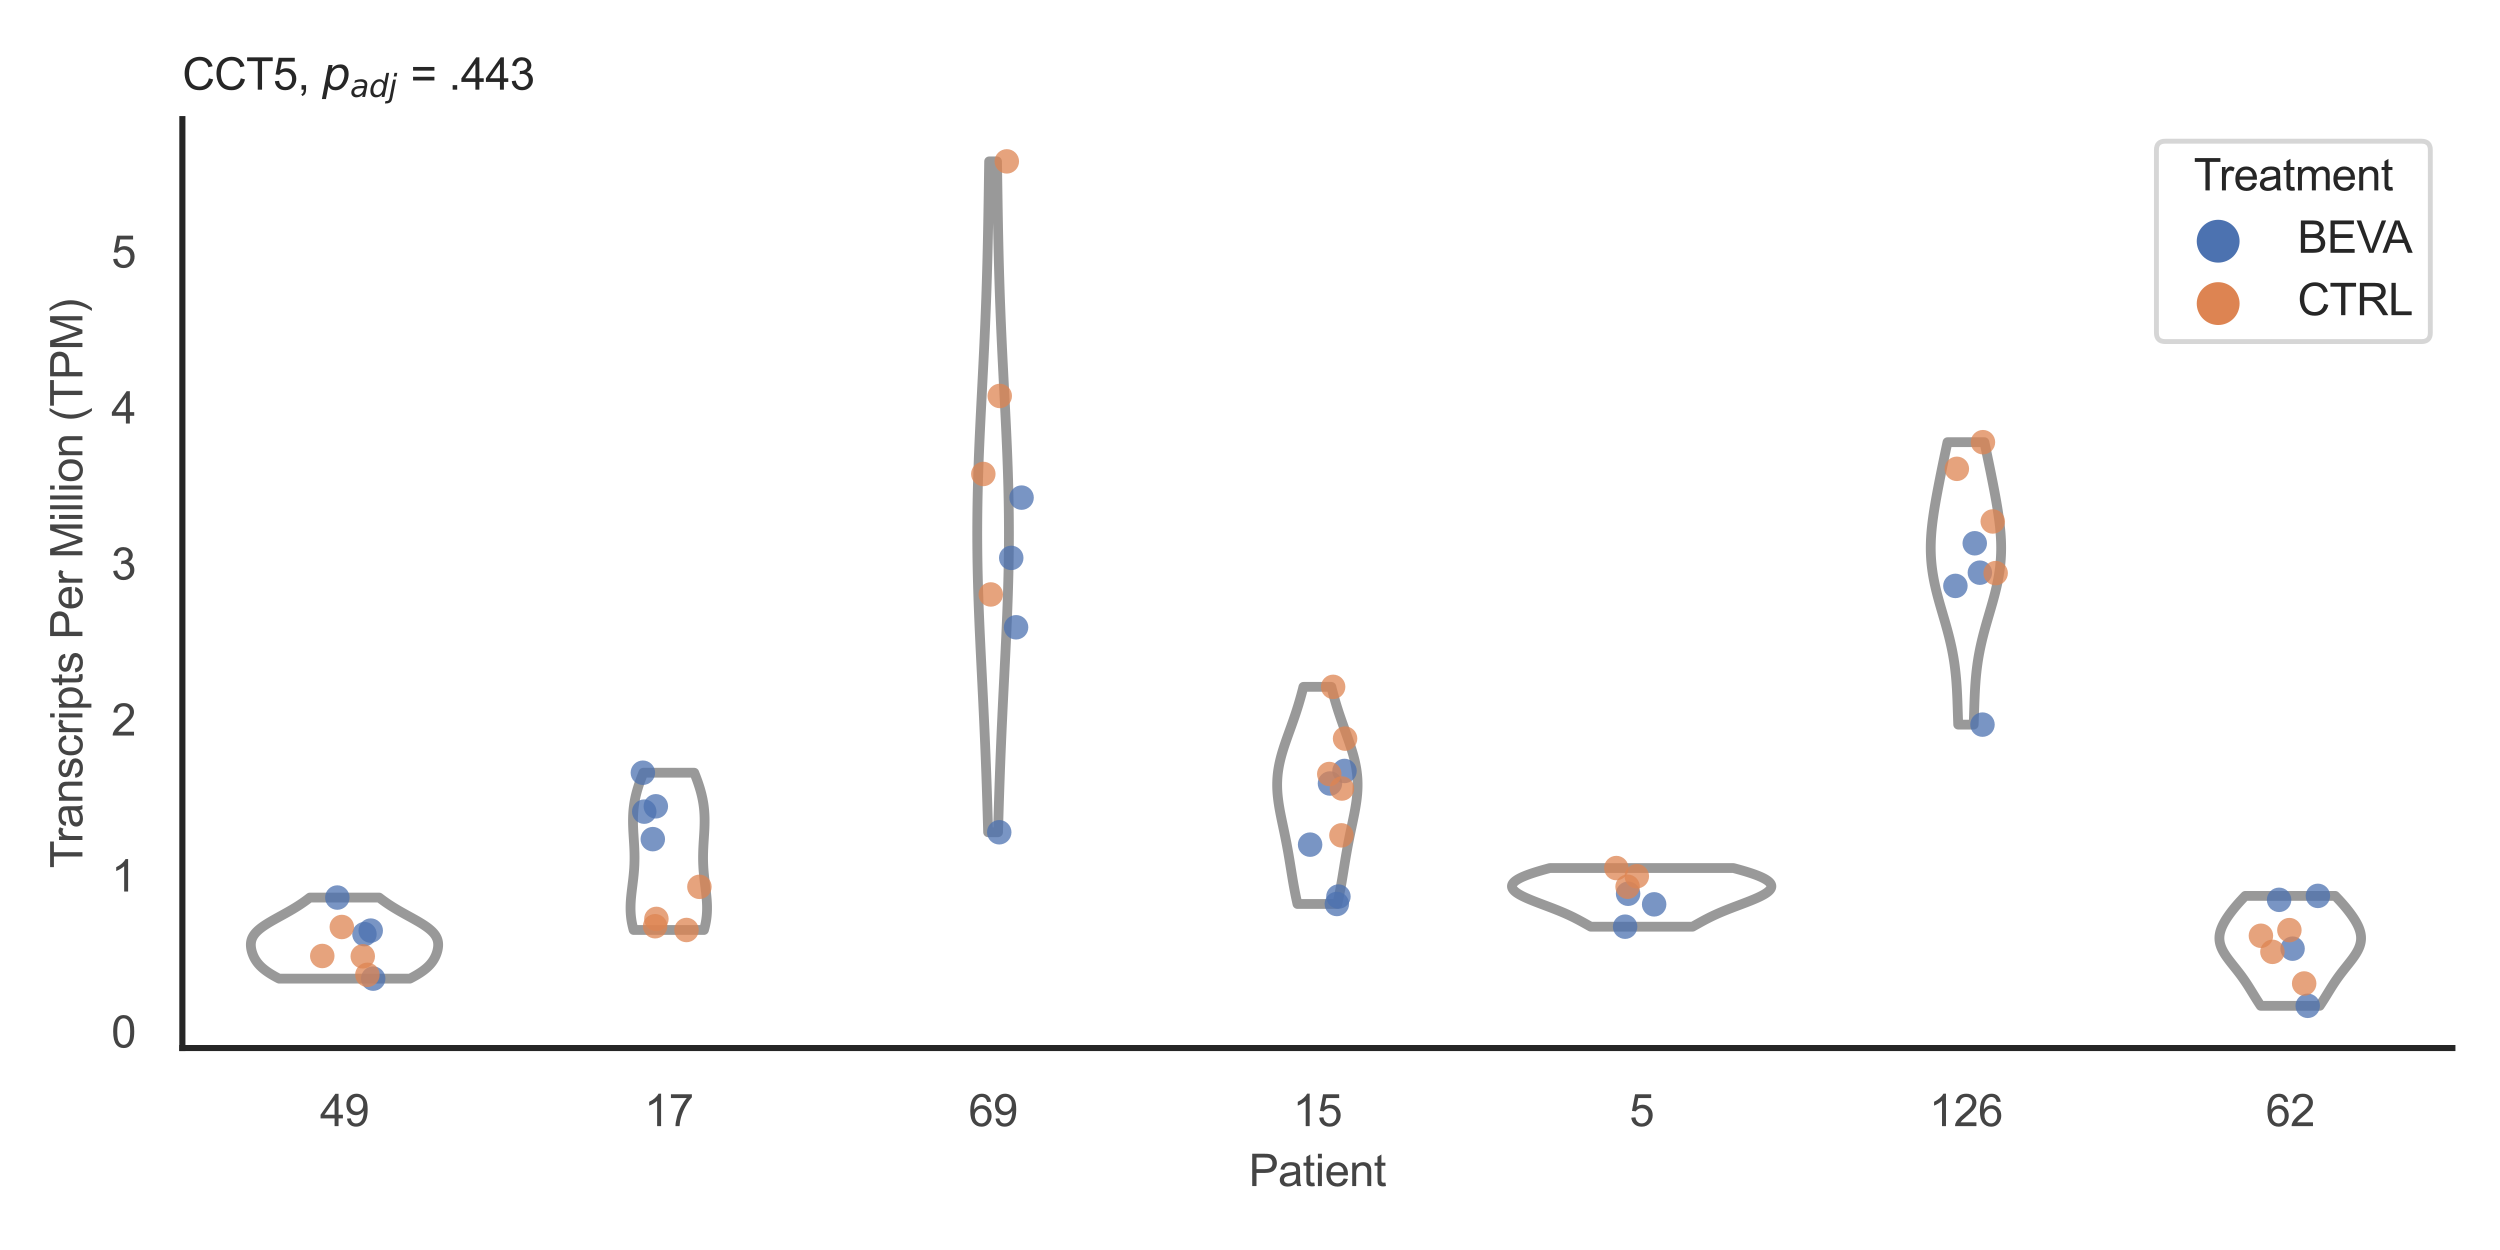 <?xml version="1.0" encoding="utf-8" standalone="no"?>
<!DOCTYPE svg PUBLIC "-//W3C//DTD SVG 1.1//EN"
  "http://www.w3.org/Graphics/SVG/1.1/DTD/svg11.dtd">
<svg xmlns:xlink="http://www.w3.org/1999/xlink" width="510.236pt" height="255.118pt" viewBox="0 0 510.236 255.118" xmlns="http://www.w3.org/2000/svg" version="1.1">
 <defs>
  <style type="text/css">*{stroke-linejoin: round; stroke-linecap: butt}</style>
 </defs>
 <g id="figure_1">
  <g id="patch_1">
   <path d="M 0 255.118 
L 510.236 255.118 
L 510.236 0 
L 0 0 
z
" style="fill: #ffffff"/>
  </g>
  <g id="axes_1">
   <g id="patch_2">
    <path d="M 37.22 213.898 
L 500.516 213.898 
L 500.516 24.32 
L 37.22 24.32 
z
" style="fill: #ffffff"/>
   </g>
   <g id="matplotlib.axis_1">
    <g id="xtick_1">
     <g id="text_1">
      <!-- 49 -->
      <g style="fill: #444444" transform="translate(65.308 229.84)scale(0.09 -0.09)">
       <defs>
        <path id="ArialMT-34" d="M 2069 0 
L 2069 1097 
L 81 1097 
L 81 1613 
L 2172 4581 
L 2631 4581 
L 2631 1613 
L 3250 1613 
L 3250 1097 
L 2631 1097 
L 2631 0 
L 2069 0 
z
M 2069 1613 
L 2069 3678 
L 634 1613 
L 2069 1613 
z
" transform="scale(0.016)"/>
        <path id="ArialMT-39" d="M 350 1059 
L 891 1109 
Q 959 728 1153 556 
Q 1347 384 1650 384 
Q 1909 384 2104 503 
Q 2300 622 2425 820 
Q 2550 1019 2634 1356 
Q 2719 1694 2719 2044 
Q 2719 2081 2716 2156 
Q 2547 1888 2255 1720 
Q 1963 1553 1622 1553 
Q 1053 1553 659 1965 
Q 266 2378 266 3053 
Q 266 3750 677 4175 
Q 1088 4600 1706 4600 
Q 2153 4600 2523 4359 
Q 2894 4119 3086 3673 
Q 3278 3228 3278 2384 
Q 3278 1506 3087 986 
Q 2897 466 2520 194 
Q 2144 -78 1638 -78 
Q 1100 -78 759 220 
Q 419 519 350 1059 
z
M 2653 3081 
Q 2653 3566 2395 3850 
Q 2138 4134 1775 4134 
Q 1400 4134 1122 3828 
Q 844 3522 844 3034 
Q 844 2597 1108 2323 
Q 1372 2050 1759 2050 
Q 2150 2050 2401 2323 
Q 2653 2597 2653 3081 
z
" transform="scale(0.016)"/>
       </defs>
       <use xlink:href="#ArialMT-34"/>
       <use xlink:href="#ArialMT-39" x="55.615"/>
      </g>
     </g>
    </g>
    <g id="xtick_2">
     <g id="text_2">
      <!-- 17 -->
      <g style="fill: #444444" transform="translate(131.493 229.84)scale(0.09 -0.09)">
       <defs>
        <path id="ArialMT-31" d="M 2384 0 
L 1822 0 
L 1822 3584 
Q 1619 3391 1289 3197 
Q 959 3003 697 2906 
L 697 3450 
Q 1169 3672 1522 3987 
Q 1875 4303 2022 4600 
L 2384 4600 
L 2384 0 
z
" transform="scale(0.016)"/>
        <path id="ArialMT-37" d="M 303 3981 
L 303 4522 
L 3269 4522 
L 3269 4084 
Q 2831 3619 2401 2847 
Q 1972 2075 1738 1259 
Q 1569 684 1522 0 
L 944 0 
Q 953 541 1156 1306 
Q 1359 2072 1739 2783 
Q 2119 3494 2547 3981 
L 303 3981 
z
" transform="scale(0.016)"/>
       </defs>
       <use xlink:href="#ArialMT-31"/>
       <use xlink:href="#ArialMT-37" x="55.615"/>
      </g>
     </g>
    </g>
    <g id="xtick_3">
     <g id="text_3">
      <!-- 69 -->
      <g style="fill: #444444" transform="translate(197.678 229.84)scale(0.09 -0.09)">
       <defs>
        <path id="ArialMT-36" d="M 3184 3459 
L 2625 3416 
Q 2550 3747 2413 3897 
Q 2184 4138 1850 4138 
Q 1581 4138 1378 3988 
Q 1113 3794 959 3422 
Q 806 3050 800 2363 
Q 1003 2672 1297 2822 
Q 1591 2972 1913 2972 
Q 2475 2972 2870 2558 
Q 3266 2144 3266 1488 
Q 3266 1056 3080 686 
Q 2894 316 2569 119 
Q 2244 -78 1831 -78 
Q 1128 -78 684 439 
Q 241 956 241 2144 
Q 241 3472 731 4075 
Q 1159 4600 1884 4600 
Q 2425 4600 2770 4297 
Q 3116 3994 3184 3459 
z
M 888 1484 
Q 888 1194 1011 928 
Q 1134 663 1356 523 
Q 1578 384 1822 384 
Q 2178 384 2434 671 
Q 2691 959 2691 1453 
Q 2691 1928 2437 2201 
Q 2184 2475 1800 2475 
Q 1419 2475 1153 2201 
Q 888 1928 888 1484 
z
" transform="scale(0.016)"/>
       </defs>
       <use xlink:href="#ArialMT-36"/>
       <use xlink:href="#ArialMT-39" x="55.615"/>
      </g>
     </g>
    </g>
    <g id="xtick_4">
     <g id="text_4">
      <!-- 15 -->
      <g style="fill: #444444" transform="translate(263.863 229.84)scale(0.09 -0.09)">
       <defs>
        <path id="ArialMT-35" d="M 266 1200 
L 856 1250 
Q 922 819 1161 601 
Q 1400 384 1738 384 
Q 2144 384 2425 690 
Q 2706 997 2706 1503 
Q 2706 1984 2436 2262 
Q 2166 2541 1728 2541 
Q 1456 2541 1237 2417 
Q 1019 2294 894 2097 
L 366 2166 
L 809 4519 
L 3088 4519 
L 3088 3981 
L 1259 3981 
L 1013 2750 
Q 1425 3038 1878 3038 
Q 2478 3038 2890 2622 
Q 3303 2206 3303 1553 
Q 3303 931 2941 478 
Q 2500 -78 1738 -78 
Q 1113 -78 717 272 
Q 322 622 266 1200 
z
" transform="scale(0.016)"/>
       </defs>
       <use xlink:href="#ArialMT-31"/>
       <use xlink:href="#ArialMT-35" x="55.615"/>
      </g>
     </g>
    </g>
    <g id="xtick_5">
     <g id="text_5">
      <!-- 5 -->
      <g style="fill: #444444" transform="translate(332.551 229.84)scale(0.09 -0.09)">
       <use xlink:href="#ArialMT-35"/>
      </g>
     </g>
    </g>
    <g id="xtick_6">
     <g id="text_6">
      <!-- 126 -->
      <g style="fill: #444444" transform="translate(393.731 229.84)scale(0.09 -0.09)">
       <defs>
        <path id="ArialMT-32" d="M 3222 541 
L 3222 0 
L 194 0 
Q 188 203 259 391 
Q 375 700 629 1000 
Q 884 1300 1366 1694 
Q 2113 2306 2375 2664 
Q 2638 3022 2638 3341 
Q 2638 3675 2398 3904 
Q 2159 4134 1775 4134 
Q 1369 4134 1125 3890 
Q 881 3647 878 3216 
L 300 3275 
Q 359 3922 746 4261 
Q 1134 4600 1788 4600 
Q 2447 4600 2831 4234 
Q 3216 3869 3216 3328 
Q 3216 3053 3103 2787 
Q 2991 2522 2730 2228 
Q 2469 1934 1863 1422 
Q 1356 997 1212 845 
Q 1069 694 975 541 
L 3222 541 
z
" transform="scale(0.016)"/>
       </defs>
       <use xlink:href="#ArialMT-31"/>
       <use xlink:href="#ArialMT-32" x="55.615"/>
       <use xlink:href="#ArialMT-36" x="111.23"/>
      </g>
     </g>
    </g>
    <g id="xtick_7">
     <g id="text_7">
      <!-- 62 -->
      <g style="fill: #444444" transform="translate(462.419 229.84)scale(0.09 -0.09)">
       <use xlink:href="#ArialMT-36"/>
       <use xlink:href="#ArialMT-32" x="55.615"/>
      </g>
     </g>
    </g>
    <g id="text_8">
     <!-- Patient -->
     <g style="fill: #444444" transform="translate(254.859 242.071)scale(0.09 -0.09)">
      <defs>
       <path id="ArialMT-50" d="M 494 0 
L 494 4581 
L 2222 4581 
Q 2678 4581 2919 4538 
Q 3256 4481 3484 4323 
Q 3713 4166 3852 3881 
Q 3991 3597 3991 3256 
Q 3991 2672 3619 2267 
Q 3247 1863 2275 1863 
L 1100 1863 
L 1100 0 
L 494 0 
z
M 1100 2403 
L 2284 2403 
Q 2872 2403 3119 2622 
Q 3366 2841 3366 3238 
Q 3366 3525 3220 3729 
Q 3075 3934 2838 4000 
Q 2684 4041 2272 4041 
L 1100 4041 
L 1100 2403 
z
" transform="scale(0.016)"/>
       <path id="ArialMT-61" d="M 2588 409 
Q 2275 144 1986 34 
Q 1697 -75 1366 -75 
Q 819 -75 525 192 
Q 231 459 231 875 
Q 231 1119 342 1320 
Q 453 1522 633 1644 
Q 813 1766 1038 1828 
Q 1203 1872 1538 1913 
Q 2219 1994 2541 2106 
Q 2544 2222 2544 2253 
Q 2544 2597 2384 2738 
Q 2169 2928 1744 2928 
Q 1347 2928 1158 2789 
Q 969 2650 878 2297 
L 328 2372 
Q 403 2725 575 2942 
Q 747 3159 1072 3276 
Q 1397 3394 1825 3394 
Q 2250 3394 2515 3294 
Q 2781 3194 2906 3042 
Q 3031 2891 3081 2659 
Q 3109 2516 3109 2141 
L 3109 1391 
Q 3109 606 3145 398 
Q 3181 191 3288 0 
L 2700 0 
Q 2613 175 2588 409 
z
M 2541 1666 
Q 2234 1541 1622 1453 
Q 1275 1403 1131 1340 
Q 988 1278 909 1158 
Q 831 1038 831 891 
Q 831 666 1001 516 
Q 1172 366 1500 366 
Q 1825 366 2078 508 
Q 2331 650 2450 897 
Q 2541 1088 2541 1459 
L 2541 1666 
z
" transform="scale(0.016)"/>
       <path id="ArialMT-74" d="M 1650 503 
L 1731 6 
Q 1494 -44 1306 -44 
Q 1000 -44 831 53 
Q 663 150 594 308 
Q 525 466 525 972 
L 525 2881 
L 113 2881 
L 113 3319 
L 525 3319 
L 525 4141 
L 1084 4478 
L 1084 3319 
L 1650 3319 
L 1650 2881 
L 1084 2881 
L 1084 941 
Q 1084 700 1114 631 
Q 1144 563 1211 522 
Q 1278 481 1403 481 
Q 1497 481 1650 503 
z
" transform="scale(0.016)"/>
       <path id="ArialMT-69" d="M 425 3934 
L 425 4581 
L 988 4581 
L 988 3934 
L 425 3934 
z
M 425 0 
L 425 3319 
L 988 3319 
L 988 0 
L 425 0 
z
" transform="scale(0.016)"/>
       <path id="ArialMT-65" d="M 2694 1069 
L 3275 997 
Q 3138 488 2766 206 
Q 2394 -75 1816 -75 
Q 1088 -75 661 373 
Q 234 822 234 1631 
Q 234 2469 665 2931 
Q 1097 3394 1784 3394 
Q 2450 3394 2872 2941 
Q 3294 2488 3294 1666 
Q 3294 1616 3291 1516 
L 816 1516 
Q 847 969 1125 678 
Q 1403 388 1819 388 
Q 2128 388 2347 550 
Q 2566 713 2694 1069 
z
M 847 1978 
L 2700 1978 
Q 2663 2397 2488 2606 
Q 2219 2931 1791 2931 
Q 1403 2931 1139 2672 
Q 875 2413 847 1978 
z
" transform="scale(0.016)"/>
       <path id="ArialMT-6e" d="M 422 0 
L 422 3319 
L 928 3319 
L 928 2847 
Q 1294 3394 1984 3394 
Q 2284 3394 2536 3286 
Q 2788 3178 2913 3003 
Q 3038 2828 3088 2588 
Q 3119 2431 3119 2041 
L 3119 0 
L 2556 0 
L 2556 2019 
Q 2556 2363 2490 2533 
Q 2425 2703 2258 2804 
Q 2091 2906 1866 2906 
Q 1506 2906 1245 2678 
Q 984 2450 984 1813 
L 984 0 
L 422 0 
z
" transform="scale(0.016)"/>
      </defs>
      <use xlink:href="#ArialMT-50"/>
      <use xlink:href="#ArialMT-61" x="66.699"/>
      <use xlink:href="#ArialMT-74" x="122.314"/>
      <use xlink:href="#ArialMT-69" x="150.098"/>
      <use xlink:href="#ArialMT-65" x="172.314"/>
      <use xlink:href="#ArialMT-6e" x="227.93"/>
      <use xlink:href="#ArialMT-74" x="283.545"/>
     </g>
    </g>
   </g>
   <g id="matplotlib.axis_2">
    <g id="ytick_1">
     <g id="text_9">
      <!-- 0 -->
      <g style="fill: #444444" transform="translate(22.715 213.79)scale(0.09 -0.09)">
       <defs>
        <path id="ArialMT-30" d="M 266 2259 
Q 266 3072 433 3567 
Q 600 4063 929 4331 
Q 1259 4600 1759 4600 
Q 2128 4600 2406 4451 
Q 2684 4303 2865 4023 
Q 3047 3744 3150 3342 
Q 3253 2941 3253 2259 
Q 3253 1453 3087 958 
Q 2922 463 2592 192 
Q 2263 -78 1759 -78 
Q 1097 -78 719 397 
Q 266 969 266 2259 
z
M 844 2259 
Q 844 1131 1108 757 
Q 1372 384 1759 384 
Q 2147 384 2411 759 
Q 2675 1134 2675 2259 
Q 2675 3391 2411 3762 
Q 2147 4134 1753 4134 
Q 1366 4134 1134 3806 
Q 844 3388 844 2259 
z
" transform="scale(0.016)"/>
       </defs>
       <use xlink:href="#ArialMT-30"/>
      </g>
     </g>
    </g>
    <g id="ytick_2">
     <g id="text_10">
      <!-- 1 -->
      <g style="fill: #444444" transform="translate(22.715 181.953)scale(0.09 -0.09)">
       <use xlink:href="#ArialMT-31"/>
      </g>
     </g>
    </g>
    <g id="ytick_3">
     <g id="text_11">
      <!-- 2 -->
      <g style="fill: #444444" transform="translate(22.715 150.116)scale(0.09 -0.09)">
       <use xlink:href="#ArialMT-32"/>
      </g>
     </g>
    </g>
    <g id="ytick_4">
     <g id="text_12">
      <!-- 3 -->
      <g style="fill: #444444" transform="translate(22.715 118.279)scale(0.09 -0.09)">
       <defs>
        <path id="ArialMT-33" d="M 269 1209 
L 831 1284 
Q 928 806 1161 595 
Q 1394 384 1728 384 
Q 2125 384 2398 659 
Q 2672 934 2672 1341 
Q 2672 1728 2419 1979 
Q 2166 2231 1775 2231 
Q 1616 2231 1378 2169 
L 1441 2663 
Q 1497 2656 1531 2656 
Q 1891 2656 2178 2843 
Q 2466 3031 2466 3422 
Q 2466 3731 2256 3934 
Q 2047 4138 1716 4138 
Q 1388 4138 1169 3931 
Q 950 3725 888 3313 
L 325 3413 
Q 428 3978 793 4289 
Q 1159 4600 1703 4600 
Q 2078 4600 2393 4439 
Q 2709 4278 2876 4000 
Q 3044 3722 3044 3409 
Q 3044 3113 2884 2869 
Q 2725 2625 2413 2481 
Q 2819 2388 3044 2092 
Q 3269 1797 3269 1353 
Q 3269 753 2831 336 
Q 2394 -81 1725 -81 
Q 1122 -81 723 278 
Q 325 638 269 1209 
z
" transform="scale(0.016)"/>
       </defs>
       <use xlink:href="#ArialMT-33"/>
      </g>
     </g>
    </g>
    <g id="ytick_5">
     <g id="text_13">
      <!-- 4 -->
      <g style="fill: #444444" transform="translate(22.715 86.442)scale(0.09 -0.09)">
       <use xlink:href="#ArialMT-34"/>
      </g>
     </g>
    </g>
    <g id="ytick_6">
     <g id="text_14">
      <!-- 5 -->
      <g style="fill: #444444" transform="translate(22.715 54.605)scale(0.09 -0.09)">
       <use xlink:href="#ArialMT-35"/>
      </g>
     </g>
    </g>
    <g id="text_15">
     <!-- Transcripts Per Million (TPM) -->
     <g style="fill: #444444" transform="translate(16.821 177.194)rotate(-90)scale(0.09 -0.09)">
      <defs>
       <path id="ArialMT-54" d="M 1659 0 
L 1659 4041 
L 150 4041 
L 150 4581 
L 3781 4581 
L 3781 4041 
L 2266 4041 
L 2266 0 
L 1659 0 
z
" transform="scale(0.016)"/>
       <path id="ArialMT-72" d="M 416 0 
L 416 3319 
L 922 3319 
L 922 2816 
Q 1116 3169 1280 3281 
Q 1444 3394 1641 3394 
Q 1925 3394 2219 3213 
L 2025 2691 
Q 1819 2813 1613 2813 
Q 1428 2813 1281 2702 
Q 1134 2591 1072 2394 
Q 978 2094 978 1738 
L 978 0 
L 416 0 
z
" transform="scale(0.016)"/>
       <path id="ArialMT-73" d="M 197 991 
L 753 1078 
Q 800 744 1014 566 
Q 1228 388 1613 388 
Q 2000 388 2187 545 
Q 2375 703 2375 916 
Q 2375 1106 2209 1216 
Q 2094 1291 1634 1406 
Q 1016 1563 777 1677 
Q 538 1791 414 1992 
Q 291 2194 291 2438 
Q 291 2659 392 2848 
Q 494 3038 669 3163 
Q 800 3259 1026 3326 
Q 1253 3394 1513 3394 
Q 1903 3394 2198 3281 
Q 2494 3169 2634 2976 
Q 2775 2784 2828 2463 
L 2278 2388 
Q 2241 2644 2061 2787 
Q 1881 2931 1553 2931 
Q 1166 2931 1000 2803 
Q 834 2675 834 2503 
Q 834 2394 903 2306 
Q 972 2216 1119 2156 
Q 1203 2125 1616 2013 
Q 2213 1853 2448 1751 
Q 2684 1650 2818 1456 
Q 2953 1263 2953 975 
Q 2953 694 2789 445 
Q 2625 197 2315 61 
Q 2006 -75 1616 -75 
Q 969 -75 630 194 
Q 291 463 197 991 
z
" transform="scale(0.016)"/>
       <path id="ArialMT-63" d="M 2588 1216 
L 3141 1144 
Q 3050 572 2676 248 
Q 2303 -75 1759 -75 
Q 1078 -75 664 370 
Q 250 816 250 1647 
Q 250 2184 428 2587 
Q 606 2991 970 3192 
Q 1334 3394 1763 3394 
Q 2303 3394 2647 3120 
Q 2991 2847 3088 2344 
L 2541 2259 
Q 2463 2594 2264 2762 
Q 2066 2931 1784 2931 
Q 1359 2931 1093 2626 
Q 828 2322 828 1663 
Q 828 994 1084 691 
Q 1341 388 1753 388 
Q 2084 388 2306 591 
Q 2528 794 2588 1216 
z
" transform="scale(0.016)"/>
       <path id="ArialMT-70" d="M 422 -1272 
L 422 3319 
L 934 3319 
L 934 2888 
Q 1116 3141 1344 3267 
Q 1572 3394 1897 3394 
Q 2322 3394 2647 3175 
Q 2972 2956 3137 2557 
Q 3303 2159 3303 1684 
Q 3303 1175 3120 767 
Q 2938 359 2589 142 
Q 2241 -75 1856 -75 
Q 1575 -75 1351 44 
Q 1128 163 984 344 
L 984 -1272 
L 422 -1272 
z
M 931 1641 
Q 931 1000 1190 694 
Q 1450 388 1819 388 
Q 2194 388 2461 705 
Q 2728 1022 2728 1688 
Q 2728 2322 2467 2637 
Q 2206 2953 1844 2953 
Q 1484 2953 1207 2617 
Q 931 2281 931 1641 
z
" transform="scale(0.016)"/>
       <path id="ArialMT-20" transform="scale(0.016)"/>
       <path id="ArialMT-4d" d="M 475 0 
L 475 4581 
L 1388 4581 
L 2472 1338 
Q 2622 884 2691 659 
Q 2769 909 2934 1394 
L 4031 4581 
L 4847 4581 
L 4847 0 
L 4263 0 
L 4263 3834 
L 2931 0 
L 2384 0 
L 1059 3900 
L 1059 0 
L 475 0 
z
" transform="scale(0.016)"/>
       <path id="ArialMT-6c" d="M 409 0 
L 409 4581 
L 972 4581 
L 972 0 
L 409 0 
z
" transform="scale(0.016)"/>
       <path id="ArialMT-6f" d="M 213 1659 
Q 213 2581 725 3025 
Q 1153 3394 1769 3394 
Q 2453 3394 2887 2945 
Q 3322 2497 3322 1706 
Q 3322 1066 3130 698 
Q 2938 331 2570 128 
Q 2203 -75 1769 -75 
Q 1072 -75 642 372 
Q 213 819 213 1659 
z
M 791 1659 
Q 791 1022 1069 705 
Q 1347 388 1769 388 
Q 2188 388 2466 706 
Q 2744 1025 2744 1678 
Q 2744 2294 2464 2611 
Q 2184 2928 1769 2928 
Q 1347 2928 1069 2612 
Q 791 2297 791 1659 
z
" transform="scale(0.016)"/>
       <path id="ArialMT-28" d="M 1497 -1347 
Q 1031 -759 709 28 
Q 388 816 388 1659 
Q 388 2403 628 3084 
Q 909 3875 1497 4659 
L 1900 4659 
Q 1522 4009 1400 3731 
Q 1209 3300 1100 2831 
Q 966 2247 966 1656 
Q 966 153 1900 -1347 
L 1497 -1347 
z
" transform="scale(0.016)"/>
       <path id="ArialMT-29" d="M 791 -1347 
L 388 -1347 
Q 1322 153 1322 1656 
Q 1322 2244 1188 2822 
Q 1081 3291 891 3722 
Q 769 4003 388 4659 
L 791 4659 
Q 1378 3875 1659 3084 
Q 1900 2403 1900 1659 
Q 1900 816 1576 28 
Q 1253 -759 791 -1347 
z
" transform="scale(0.016)"/>
      </defs>
      <use xlink:href="#ArialMT-54"/>
      <use xlink:href="#ArialMT-72" x="57.334"/>
      <use xlink:href="#ArialMT-61" x="90.635"/>
      <use xlink:href="#ArialMT-6e" x="146.25"/>
      <use xlink:href="#ArialMT-73" x="201.865"/>
      <use xlink:href="#ArialMT-63" x="251.865"/>
      <use xlink:href="#ArialMT-72" x="301.865"/>
      <use xlink:href="#ArialMT-69" x="335.166"/>
      <use xlink:href="#ArialMT-70" x="357.383"/>
      <use xlink:href="#ArialMT-74" x="412.998"/>
      <use xlink:href="#ArialMT-73" x="440.781"/>
      <use xlink:href="#ArialMT-20" x="490.781"/>
      <use xlink:href="#ArialMT-50" x="518.564"/>
      <use xlink:href="#ArialMT-65" x="585.264"/>
      <use xlink:href="#ArialMT-72" x="640.879"/>
      <use xlink:href="#ArialMT-20" x="674.18"/>
      <use xlink:href="#ArialMT-4d" x="701.963"/>
      <use xlink:href="#ArialMT-69" x="785.264"/>
      <use xlink:href="#ArialMT-6c" x="807.48"/>
      <use xlink:href="#ArialMT-6c" x="829.697"/>
      <use xlink:href="#ArialMT-69" x="851.914"/>
      <use xlink:href="#ArialMT-6f" x="874.131"/>
      <use xlink:href="#ArialMT-6e" x="929.746"/>
      <use xlink:href="#ArialMT-20" x="985.361"/>
      <use xlink:href="#ArialMT-28" x="1013.145"/>
      <use xlink:href="#ArialMT-54" x="1046.445"/>
      <use xlink:href="#ArialMT-50" x="1107.529"/>
      <use xlink:href="#ArialMT-4d" x="1174.229"/>
      <use xlink:href="#ArialMT-29" x="1257.529"/>
     </g>
    </g>
   </g>
   <g id="PolyCollection_1">
    <defs>
     <path id="mfb8764129e" d="M 83.667 -55.382 
L 56.959 -55.382 
L 56.638 -55.549 
L 56.327 -55.716 
L 56.025 -55.883 
L 55.733 -56.05 
L 55.451 -56.218 
L 55.179 -56.385 
L 54.918 -56.552 
L 54.667 -56.719 
L 54.427 -56.886 
L 54.199 -57.053 
L 53.981 -57.221 
L 53.774 -57.388 
L 53.577 -57.555 
L 53.391 -57.722 
L 53.215 -57.889 
L 53.049 -58.056 
L 52.893 -58.224 
L 52.746 -58.391 
L 52.608 -58.558 
L 52.478 -58.725 
L 52.357 -58.892 
L 52.243 -59.059 
L 52.136 -59.227 
L 52.037 -59.394 
L 51.944 -59.561 
L 51.857 -59.728 
L 51.777 -59.895 
L 51.702 -60.062 
L 51.632 -60.229 
L 51.568 -60.397 
L 51.508 -60.564 
L 51.454 -60.731 
L 51.404 -60.898 
L 51.36 -61.065 
L 51.32 -61.232 
L 51.285 -61.4 
L 51.256 -61.567 
L 51.232 -61.734 
L 51.214 -61.901 
L 51.202 -62.068 
L 51.196 -62.235 
L 51.197 -62.403 
L 51.206 -62.57 
L 51.222 -62.737 
L 51.246 -62.904 
L 51.279 -63.071 
L 51.321 -63.238 
L 51.373 -63.406 
L 51.435 -63.573 
L 51.507 -63.74 
L 51.591 -63.907 
L 51.685 -64.074 
L 51.792 -64.241 
L 51.91 -64.408 
L 52.04 -64.576 
L 52.182 -64.743 
L 52.337 -64.91 
L 52.504 -65.077 
L 52.683 -65.244 
L 52.874 -65.411 
L 53.076 -65.579 
L 53.291 -65.746 
L 53.515 -65.913 
L 53.751 -66.08 
L 53.996 -66.247 
L 54.251 -66.414 
L 54.514 -66.582 
L 54.785 -66.749 
L 55.063 -66.916 
L 55.347 -67.083 
L 55.636 -67.25 
L 55.93 -67.417 
L 56.228 -67.585 
L 56.528 -67.752 
L 56.83 -67.919 
L 57.133 -68.086 
L 57.437 -68.253 
L 57.74 -68.42 
L 58.042 -68.587 
L 58.342 -68.755 
L 58.639 -68.922 
L 58.933 -69.089 
L 59.224 -69.256 
L 59.511 -69.423 
L 59.793 -69.59 
L 60.071 -69.758 
L 60.344 -69.925 
L 60.611 -70.092 
L 60.874 -70.259 
L 61.132 -70.426 
L 61.384 -70.593 
L 61.632 -70.761 
L 61.874 -70.928 
L 62.112 -71.095 
L 62.346 -71.262 
L 62.574 -71.429 
L 62.799 -71.596 
L 63.02 -71.764 
L 63.237 -71.931 
L 77.388 -71.931 
L 77.388 -71.931 
L 77.605 -71.764 
L 77.826 -71.596 
L 78.051 -71.429 
L 78.28 -71.262 
L 78.513 -71.095 
L 78.751 -70.928 
L 78.993 -70.761 
L 79.241 -70.593 
L 79.493 -70.426 
L 79.751 -70.259 
L 80.014 -70.092 
L 80.282 -69.925 
L 80.555 -69.758 
L 80.832 -69.59 
L 81.115 -69.423 
L 81.401 -69.256 
L 81.692 -69.089 
L 81.986 -68.922 
L 82.284 -68.755 
L 82.583 -68.587 
L 82.885 -68.42 
L 83.188 -68.253 
L 83.492 -68.086 
L 83.795 -67.919 
L 84.097 -67.752 
L 84.398 -67.585 
L 84.695 -67.417 
L 84.989 -67.25 
L 85.279 -67.083 
L 85.563 -66.916 
L 85.841 -66.749 
L 86.111 -66.582 
L 86.374 -66.414 
L 86.629 -66.247 
L 86.874 -66.08 
L 87.11 -65.913 
L 87.335 -65.746 
L 87.549 -65.579 
L 87.751 -65.411 
L 87.942 -65.244 
L 88.121 -65.077 
L 88.288 -64.91 
L 88.443 -64.743 
L 88.585 -64.576 
L 88.716 -64.408 
L 88.834 -64.241 
L 88.94 -64.074 
L 89.034 -63.907 
L 89.118 -63.74 
L 89.19 -63.573 
L 89.252 -63.406 
L 89.304 -63.238 
L 89.346 -63.071 
L 89.379 -62.904 
L 89.403 -62.737 
L 89.419 -62.57 
L 89.428 -62.403 
L 89.429 -62.235 
L 89.423 -62.068 
L 89.411 -61.901 
L 89.393 -61.734 
L 89.369 -61.567 
L 89.34 -61.4 
L 89.305 -61.232 
L 89.266 -61.065 
L 89.221 -60.898 
L 89.171 -60.731 
L 89.117 -60.564 
L 89.058 -60.397 
L 88.993 -60.229 
L 88.923 -60.062 
L 88.848 -59.895 
L 88.768 -59.728 
L 88.681 -59.561 
L 88.588 -59.394 
L 88.489 -59.227 
L 88.382 -59.059 
L 88.268 -58.892 
L 88.147 -58.725 
L 88.017 -58.558 
L 87.879 -58.391 
L 87.732 -58.224 
L 87.576 -58.056 
L 87.41 -57.889 
L 87.234 -57.722 
L 87.048 -57.555 
L 86.851 -57.388 
L 86.644 -57.221 
L 86.426 -57.053 
L 86.198 -56.886 
L 85.958 -56.719 
L 85.708 -56.552 
L 85.446 -56.385 
L 85.175 -56.218 
L 84.892 -56.05 
L 84.6 -55.883 
L 84.298 -55.716 
L 83.987 -55.549 
L 83.667 -55.382 
z
" style="stroke: #999999; stroke-width: 2"/>
    </defs>
    <g clip-path="url(#pce7f7ba014)">
     <use xlink:href="#mfb8764129e" x="0" y="255.118" style="fill: #ffffff; stroke: #999999; stroke-width: 2"/>
    </g>
   </g>
   <g id="PolyCollection_2">
    <defs>
     <path id="m1d5eb71354" d="M 143.677 -65.313 
L 129.319 -65.313 
L 129.228 -65.637 
L 129.145 -65.961 
L 129.069 -66.285 
L 129 -66.609 
L 128.938 -66.934 
L 128.883 -67.258 
L 128.835 -67.582 
L 128.795 -67.906 
L 128.761 -68.23 
L 128.734 -68.555 
L 128.714 -68.879 
L 128.7 -69.203 
L 128.692 -69.527 
L 128.69 -69.851 
L 128.694 -70.176 
L 128.703 -70.5 
L 128.716 -70.824 
L 128.735 -71.148 
L 128.757 -71.472 
L 128.783 -71.797 
L 128.812 -72.121 
L 128.844 -72.445 
L 128.879 -72.769 
L 128.916 -73.093 
L 128.954 -73.418 
L 128.993 -73.742 
L 129.033 -74.066 
L 129.073 -74.39 
L 129.114 -74.714 
L 129.153 -75.039 
L 129.192 -75.363 
L 129.23 -75.687 
L 129.266 -76.011 
L 129.301 -76.335 
L 129.333 -76.66 
L 129.363 -76.984 
L 129.39 -77.308 
L 129.415 -77.632 
L 129.437 -77.956 
L 129.456 -78.281 
L 129.472 -78.605 
L 129.484 -78.929 
L 129.494 -79.253 
L 129.5 -79.577 
L 129.504 -79.902 
L 129.504 -80.226 
L 129.501 -80.55 
L 129.496 -80.874 
L 129.488 -81.198 
L 129.477 -81.523 
L 129.465 -81.847 
L 129.45 -82.171 
L 129.433 -82.495 
L 129.415 -82.819 
L 129.396 -83.144 
L 129.376 -83.468 
L 129.356 -83.792 
L 129.335 -84.116 
L 129.315 -84.44 
L 129.295 -84.765 
L 129.275 -85.089 
L 129.257 -85.413 
L 129.241 -85.737 
L 129.226 -86.062 
L 129.213 -86.386 
L 129.203 -86.71 
L 129.196 -87.034 
L 129.192 -87.358 
L 129.191 -87.683 
L 129.194 -88.007 
L 129.201 -88.331 
L 129.211 -88.655 
L 129.227 -88.979 
L 129.246 -89.304 
L 129.271 -89.628 
L 129.3 -89.952 
L 129.335 -90.276 
L 129.374 -90.6 
L 129.418 -90.925 
L 129.468 -91.249 
L 129.523 -91.573 
L 129.583 -91.897 
L 129.649 -92.221 
L 129.719 -92.546 
L 129.795 -92.87 
L 129.875 -93.194 
L 129.961 -93.518 
L 130.051 -93.842 
L 130.145 -94.167 
L 130.245 -94.491 
L 130.348 -94.815 
L 130.455 -95.139 
L 130.567 -95.463 
L 130.681 -95.788 
L 130.8 -96.112 
L 130.921 -96.436 
L 131.045 -96.76 
L 131.172 -97.084 
L 131.3 -97.409 
L 141.695 -97.409 
L 141.695 -97.409 
L 141.824 -97.084 
L 141.951 -96.76 
L 142.075 -96.436 
L 142.196 -96.112 
L 142.314 -95.788 
L 142.429 -95.463 
L 142.54 -95.139 
L 142.647 -94.815 
L 142.751 -94.491 
L 142.85 -94.167 
L 142.945 -93.842 
L 143.035 -93.518 
L 143.12 -93.194 
L 143.201 -92.87 
L 143.276 -92.546 
L 143.347 -92.221 
L 143.412 -91.897 
L 143.472 -91.573 
L 143.527 -91.249 
L 143.577 -90.925 
L 143.622 -90.6 
L 143.661 -90.276 
L 143.695 -89.952 
L 143.725 -89.628 
L 143.749 -89.304 
L 143.769 -88.979 
L 143.784 -88.655 
L 143.795 -88.331 
L 143.802 -88.007 
L 143.805 -87.683 
L 143.804 -87.358 
L 143.8 -87.034 
L 143.792 -86.71 
L 143.782 -86.386 
L 143.77 -86.062 
L 143.755 -85.737 
L 143.738 -85.413 
L 143.72 -85.089 
L 143.701 -84.765 
L 143.681 -84.44 
L 143.66 -84.116 
L 143.64 -83.792 
L 143.619 -83.468 
L 143.599 -83.144 
L 143.58 -82.819 
L 143.562 -82.495 
L 143.546 -82.171 
L 143.531 -81.847 
L 143.518 -81.523 
L 143.508 -81.198 
L 143.5 -80.874 
L 143.494 -80.55 
L 143.492 -80.226 
L 143.492 -79.902 
L 143.495 -79.577 
L 143.501 -79.253 
L 143.511 -78.929 
L 143.524 -78.605 
L 143.54 -78.281 
L 143.558 -77.956 
L 143.58 -77.632 
L 143.605 -77.308 
L 143.633 -76.984 
L 143.663 -76.66 
L 143.695 -76.335 
L 143.729 -76.011 
L 143.766 -75.687 
L 143.803 -75.363 
L 143.842 -75.039 
L 143.882 -74.714 
L 143.922 -74.39 
L 143.962 -74.066 
L 144.002 -73.742 
L 144.042 -73.418 
L 144.08 -73.093 
L 144.117 -72.769 
L 144.151 -72.445 
L 144.183 -72.121 
L 144.213 -71.797 
L 144.239 -71.472 
L 144.261 -71.148 
L 144.279 -70.824 
L 144.293 -70.5 
L 144.302 -70.176 
L 144.305 -69.851 
L 144.303 -69.527 
L 144.296 -69.203 
L 144.282 -68.879 
L 144.261 -68.555 
L 144.235 -68.23 
L 144.201 -67.906 
L 144.16 -67.582 
L 144.113 -67.258 
L 144.058 -66.934 
L 143.996 -66.609 
L 143.927 -66.285 
L 143.85 -65.961 
L 143.767 -65.637 
L 143.677 -65.313 
z
" style="stroke: #999999; stroke-width: 2"/>
    </defs>
    <g clip-path="url(#pce7f7ba014)">
     <use xlink:href="#m1d5eb71354" x="0" y="255.118" style="fill: #ffffff; stroke: #999999; stroke-width: 2"/>
    </g>
   </g>
   <g id="PolyCollection_3">
    <defs>
     <path id="m3b96955b57" d="M 203.695 -85.259 
L 201.671 -85.259 
L 201.632 -86.642 
L 201.593 -88.025 
L 201.552 -89.408 
L 201.51 -90.791 
L 201.466 -92.174 
L 201.421 -93.557 
L 201.375 -94.94 
L 201.326 -96.323 
L 201.276 -97.706 
L 201.224 -99.089 
L 201.17 -100.472 
L 201.115 -101.855 
L 201.058 -103.238 
L 200.999 -104.621 
L 200.938 -106.004 
L 200.875 -107.388 
L 200.811 -108.771 
L 200.746 -110.154 
L 200.679 -111.537 
L 200.612 -112.92 
L 200.543 -114.303 
L 200.474 -115.686 
L 200.405 -117.069 
L 200.335 -118.452 
L 200.266 -119.835 
L 200.198 -121.218 
L 200.13 -122.601 
L 200.064 -123.984 
L 200 -125.367 
L 199.937 -126.75 
L 199.877 -128.133 
L 199.82 -129.516 
L 199.765 -130.899 
L 199.714 -132.282 
L 199.667 -133.666 
L 199.624 -135.049 
L 199.585 -136.432 
L 199.551 -137.815 
L 199.521 -139.198 
L 199.496 -140.581 
L 199.477 -141.964 
L 199.463 -143.347 
L 199.454 -144.73 
L 199.45 -146.113 
L 199.452 -147.496 
L 199.46 -148.879 
L 199.473 -150.262 
L 199.491 -151.645 
L 199.514 -153.028 
L 199.543 -154.411 
L 199.576 -155.794 
L 199.614 -157.177 
L 199.657 -158.56 
L 199.704 -159.944 
L 199.755 -161.327 
L 199.809 -162.71 
L 199.867 -164.093 
L 199.927 -165.476 
L 199.991 -166.859 
L 200.056 -168.242 
L 200.124 -169.625 
L 200.193 -171.008 
L 200.263 -172.391 
L 200.334 -173.774 
L 200.406 -175.157 
L 200.477 -176.54 
L 200.548 -177.923 
L 200.619 -179.306 
L 200.689 -180.689 
L 200.758 -182.072 
L 200.825 -183.455 
L 200.891 -184.838 
L 200.955 -186.222 
L 201.017 -187.605 
L 201.077 -188.988 
L 201.134 -190.371 
L 201.189 -191.754 
L 201.242 -193.137 
L 201.292 -194.52 
L 201.339 -195.903 
L 201.384 -197.286 
L 201.426 -198.669 
L 201.466 -200.052 
L 201.504 -201.435 
L 201.539 -202.818 
L 201.572 -204.201 
L 201.603 -205.584 
L 201.632 -206.967 
L 201.66 -208.35 
L 201.685 -209.733 
L 201.71 -211.117 
L 201.733 -212.5 
L 201.756 -213.883 
L 201.777 -215.266 
L 201.798 -216.649 
L 201.818 -218.032 
L 201.838 -219.415 
L 201.858 -220.798 
L 201.878 -222.181 
L 203.488 -222.181 
L 203.488 -222.181 
L 203.508 -220.798 
L 203.528 -219.415 
L 203.548 -218.032 
L 203.568 -216.649 
L 203.589 -215.266 
L 203.61 -213.883 
L 203.632 -212.5 
L 203.656 -211.117 
L 203.68 -209.733 
L 203.706 -208.35 
L 203.734 -206.967 
L 203.763 -205.584 
L 203.794 -204.201 
L 203.827 -202.818 
L 203.862 -201.435 
L 203.9 -200.052 
L 203.94 -198.669 
L 203.982 -197.286 
L 204.027 -195.903 
L 204.074 -194.52 
L 204.124 -193.137 
L 204.177 -191.754 
L 204.232 -190.371 
L 204.289 -188.988 
L 204.349 -187.605 
L 204.411 -186.222 
L 204.475 -184.838 
L 204.54 -183.455 
L 204.608 -182.072 
L 204.677 -180.689 
L 204.747 -179.306 
L 204.817 -177.923 
L 204.889 -176.54 
L 204.96 -175.157 
L 205.032 -173.774 
L 205.103 -172.391 
L 205.173 -171.008 
L 205.242 -169.625 
L 205.31 -168.242 
L 205.375 -166.859 
L 205.438 -165.476 
L 205.499 -164.093 
L 205.557 -162.71 
L 205.611 -161.327 
L 205.662 -159.944 
L 205.709 -158.56 
L 205.751 -157.177 
L 205.79 -155.794 
L 205.823 -154.411 
L 205.852 -153.028 
L 205.875 -151.645 
L 205.893 -150.262 
L 205.906 -148.879 
L 205.914 -147.496 
L 205.916 -146.113 
L 205.912 -144.73 
L 205.903 -143.347 
L 205.889 -141.964 
L 205.87 -140.581 
L 205.845 -139.198 
L 205.815 -137.815 
L 205.781 -136.432 
L 205.742 -135.049 
L 205.699 -133.666 
L 205.652 -132.282 
L 205.601 -130.899 
L 205.546 -129.516 
L 205.489 -128.133 
L 205.429 -126.75 
L 205.366 -125.367 
L 205.302 -123.984 
L 205.235 -122.601 
L 205.168 -121.218 
L 205.1 -119.835 
L 205.03 -118.452 
L 204.961 -117.069 
L 204.892 -115.686 
L 204.823 -114.303 
L 204.754 -112.92 
L 204.687 -111.537 
L 204.62 -110.154 
L 204.555 -108.771 
L 204.491 -107.388 
L 204.428 -106.004 
L 204.367 -104.621 
L 204.308 -103.238 
L 204.251 -101.855 
L 204.195 -100.472 
L 204.142 -99.089 
L 204.09 -97.706 
L 204.04 -96.323 
L 203.991 -94.94 
L 203.945 -93.557 
L 203.9 -92.174 
L 203.856 -90.791 
L 203.814 -89.408 
L 203.773 -88.025 
L 203.733 -86.642 
L 203.695 -85.259 
z
" style="stroke: #999999; stroke-width: 2"/>
    </defs>
    <g clip-path="url(#pce7f7ba014)">
     <use xlink:href="#m3b96955b57" x="0" y="255.118" style="fill: #ffffff; stroke: #999999; stroke-width: 2"/>
    </g>
   </g>
   <g id="PolyCollection_4">
    <defs>
     <path id="m5f32f39a8d" d="M 272.933 -70.619 
L 264.803 -70.619 
L 264.702 -71.067 
L 264.604 -71.515 
L 264.509 -71.962 
L 264.417 -72.41 
L 264.327 -72.858 
L 264.241 -73.305 
L 264.156 -73.753 
L 264.074 -74.2 
L 263.994 -74.648 
L 263.915 -75.096 
L 263.839 -75.543 
L 263.764 -75.991 
L 263.69 -76.438 
L 263.617 -76.886 
L 263.544 -77.334 
L 263.472 -77.781 
L 263.4 -78.229 
L 263.327 -78.676 
L 263.254 -79.124 
L 263.181 -79.572 
L 263.106 -80.019 
L 263.03 -80.467 
L 262.953 -80.914 
L 262.874 -81.362 
L 262.793 -81.81 
L 262.711 -82.257 
L 262.627 -82.705 
L 262.541 -83.153 
L 262.454 -83.6 
L 262.365 -84.048 
L 262.274 -84.495 
L 262.182 -84.943 
L 262.089 -85.391 
L 261.995 -85.838 
L 261.901 -86.286 
L 261.806 -86.733 
L 261.712 -87.181 
L 261.618 -87.629 
L 261.526 -88.076 
L 261.435 -88.524 
L 261.346 -88.971 
L 261.261 -89.419 
L 261.178 -89.867 
L 261.1 -90.314 
L 261.026 -90.762 
L 260.957 -91.209 
L 260.894 -91.657 
L 260.838 -92.105 
L 260.788 -92.552 
L 260.745 -93 
L 260.711 -93.447 
L 260.685 -93.895 
L 260.668 -94.343 
L 260.66 -94.79 
L 260.661 -95.238 
L 260.673 -95.686 
L 260.694 -96.133 
L 260.725 -96.581 
L 260.766 -97.028 
L 260.817 -97.476 
L 260.878 -97.924 
L 260.949 -98.371 
L 261.029 -98.819 
L 261.118 -99.266 
L 261.216 -99.714 
L 261.323 -100.162 
L 261.437 -100.609 
L 261.559 -101.057 
L 261.687 -101.504 
L 261.822 -101.952 
L 261.962 -102.4 
L 262.107 -102.847 
L 262.257 -103.295 
L 262.41 -103.742 
L 262.565 -104.19 
L 262.724 -104.638 
L 262.883 -105.085 
L 263.044 -105.533 
L 263.206 -105.981 
L 263.367 -106.428 
L 263.528 -106.876 
L 263.687 -107.323 
L 263.846 -107.771 
L 264.002 -108.219 
L 264.157 -108.666 
L 264.309 -109.114 
L 264.458 -109.561 
L 264.605 -110.009 
L 264.748 -110.457 
L 264.889 -110.904 
L 265.027 -111.352 
L 265.161 -111.799 
L 265.292 -112.247 
L 265.42 -112.695 
L 265.545 -113.142 
L 265.667 -113.59 
L 265.787 -114.037 
L 265.903 -114.485 
L 266.016 -114.933 
L 271.72 -114.933 
L 271.72 -114.933 
L 271.833 -114.485 
L 271.95 -114.037 
L 272.069 -113.59 
L 272.191 -113.142 
L 272.316 -112.695 
L 272.444 -112.247 
L 272.575 -111.799 
L 272.71 -111.352 
L 272.847 -110.904 
L 272.988 -110.457 
L 273.131 -110.009 
L 273.278 -109.561 
L 273.428 -109.114 
L 273.58 -108.666 
L 273.734 -108.219 
L 273.891 -107.771 
L 274.049 -107.323 
L 274.209 -106.876 
L 274.369 -106.428 
L 274.531 -105.981 
L 274.692 -105.533 
L 274.853 -105.085 
L 275.013 -104.638 
L 275.171 -104.19 
L 275.327 -103.742 
L 275.48 -103.295 
L 275.629 -102.847 
L 275.774 -102.4 
L 275.914 -101.952 
L 276.049 -101.504 
L 276.177 -101.057 
L 276.299 -100.609 
L 276.413 -100.162 
L 276.52 -99.714 
L 276.618 -99.266 
L 276.707 -98.819 
L 276.788 -98.371 
L 276.858 -97.924 
L 276.919 -97.476 
L 276.97 -97.028 
L 277.011 -96.581 
L 277.043 -96.133 
L 277.064 -95.686 
L 277.075 -95.238 
L 277.076 -94.79 
L 277.068 -94.343 
L 277.051 -93.895 
L 277.025 -93.447 
L 276.991 -93 
L 276.948 -92.552 
L 276.899 -92.105 
L 276.842 -91.657 
L 276.779 -91.209 
L 276.71 -90.762 
L 276.636 -90.314 
L 276.558 -89.867 
L 276.476 -89.419 
L 276.39 -88.971 
L 276.301 -88.524 
L 276.21 -88.076 
L 276.118 -87.629 
L 276.024 -87.181 
L 275.93 -86.733 
L 275.836 -86.286 
L 275.741 -85.838 
L 275.647 -85.391 
L 275.554 -84.943 
L 275.462 -84.495 
L 275.372 -84.048 
L 275.283 -83.6 
L 275.195 -83.153 
L 275.109 -82.705 
L 275.025 -82.257 
L 274.943 -81.81 
L 274.863 -81.362 
L 274.784 -80.914 
L 274.706 -80.467 
L 274.63 -80.019 
L 274.556 -79.572 
L 274.482 -79.124 
L 274.409 -78.676 
L 274.336 -78.229 
L 274.264 -77.781 
L 274.192 -77.334 
L 274.119 -76.886 
L 274.046 -76.438 
L 273.972 -75.991 
L 273.897 -75.543 
L 273.821 -75.096 
L 273.743 -74.648 
L 273.662 -74.2 
L 273.58 -73.753 
L 273.496 -73.305 
L 273.409 -72.858 
L 273.319 -72.41 
L 273.227 -71.962 
L 273.132 -71.515 
L 273.034 -71.067 
L 272.933 -70.619 
z
" style="stroke: #999999; stroke-width: 2"/>
    </defs>
    <g clip-path="url(#pce7f7ba014)">
     <use xlink:href="#m5f32f39a8d" x="0" y="255.118" style="fill: #ffffff; stroke: #999999; stroke-width: 2"/>
    </g>
   </g>
   <g id="PolyCollection_5">
    <defs>
     <path id="ma0dba34b2d" d="M 345.443 -65.986 
L 324.664 -65.986 
L 324.447 -66.107 
L 324.231 -66.228 
L 324.015 -66.349 
L 323.8 -66.47 
L 323.584 -66.591 
L 323.367 -66.711 
L 323.15 -66.832 
L 322.931 -66.953 
L 322.711 -67.074 
L 322.488 -67.195 
L 322.264 -67.316 
L 322.036 -67.437 
L 321.806 -67.557 
L 321.571 -67.678 
L 321.334 -67.799 
L 321.092 -67.92 
L 320.846 -68.041 
L 320.595 -68.162 
L 320.34 -68.283 
L 320.08 -68.403 
L 319.814 -68.524 
L 319.544 -68.645 
L 319.269 -68.766 
L 318.989 -68.887 
L 318.703 -69.008 
L 318.413 -69.129 
L 318.119 -69.249 
L 317.819 -69.37 
L 317.516 -69.491 
L 317.209 -69.612 
L 316.899 -69.733 
L 316.586 -69.854 
L 316.27 -69.975 
L 315.952 -70.095 
L 315.633 -70.216 
L 315.312 -70.337 
L 314.992 -70.458 
L 314.672 -70.579 
L 314.353 -70.7 
L 314.036 -70.821 
L 313.721 -70.941 
L 313.41 -71.062 
L 313.102 -71.183 
L 312.799 -71.304 
L 312.501 -71.425 
L 312.209 -71.546 
L 311.925 -71.667 
L 311.647 -71.787 
L 311.378 -71.908 
L 311.117 -72.029 
L 310.866 -72.15 
L 310.626 -72.271 
L 310.396 -72.392 
L 310.177 -72.513 
L 309.97 -72.633 
L 309.776 -72.754 
L 309.595 -72.875 
L 309.427 -72.996 
L 309.274 -73.117 
L 309.134 -73.238 
L 309.01 -73.359 
L 308.9 -73.479 
L 308.806 -73.6 
L 308.728 -73.721 
L 308.666 -73.842 
L 308.621 -73.963 
L 308.591 -74.084 
L 308.579 -74.205 
L 308.584 -74.325 
L 308.606 -74.446 
L 308.645 -74.567 
L 308.701 -74.688 
L 308.775 -74.809 
L 308.866 -74.93 
L 308.975 -75.051 
L 309.101 -75.171 
L 309.244 -75.292 
L 309.405 -75.413 
L 309.583 -75.534 
L 309.778 -75.655 
L 309.99 -75.776 
L 310.218 -75.897 
L 310.463 -76.017 
L 310.725 -76.138 
L 311.002 -76.259 
L 311.295 -76.38 
L 311.603 -76.501 
L 311.926 -76.622 
L 312.263 -76.743 
L 312.614 -76.863 
L 312.979 -76.984 
L 313.356 -77.105 
L 313.746 -77.226 
L 314.148 -77.347 
L 314.561 -77.468 
L 314.984 -77.589 
L 315.417 -77.709 
L 315.858 -77.83 
L 316.308 -77.951 
L 353.798 -77.951 
L 353.798 -77.951 
L 354.248 -77.83 
L 354.69 -77.709 
L 355.123 -77.589 
L 355.546 -77.468 
L 355.959 -77.347 
L 356.36 -77.226 
L 356.75 -77.105 
L 357.128 -76.984 
L 357.492 -76.863 
L 357.844 -76.743 
L 358.181 -76.622 
L 358.504 -76.501 
L 358.812 -76.38 
L 359.105 -76.259 
L 359.382 -76.138 
L 359.643 -76.017 
L 359.888 -75.897 
L 360.117 -75.776 
L 360.329 -75.655 
L 360.524 -75.534 
L 360.702 -75.413 
L 360.862 -75.292 
L 361.006 -75.171 
L 361.132 -75.051 
L 361.24 -74.93 
L 361.332 -74.809 
L 361.405 -74.688 
L 361.462 -74.567 
L 361.501 -74.446 
L 361.523 -74.325 
L 361.527 -74.205 
L 361.515 -74.084 
L 361.486 -73.963 
L 361.44 -73.842 
L 361.378 -73.721 
L 361.3 -73.6 
L 361.206 -73.479 
L 361.097 -73.359 
L 360.972 -73.238 
L 360.833 -73.117 
L 360.679 -72.996 
L 360.512 -72.875 
L 360.33 -72.754 
L 360.136 -72.633 
L 359.929 -72.513 
L 359.711 -72.392 
L 359.481 -72.271 
L 359.24 -72.15 
L 358.989 -72.029 
L 358.729 -71.908 
L 358.459 -71.787 
L 358.182 -71.667 
L 357.897 -71.546 
L 357.605 -71.425 
L 357.308 -71.304 
L 357.005 -71.183 
L 356.697 -71.062 
L 356.385 -70.941 
L 356.071 -70.821 
L 355.753 -70.7 
L 355.435 -70.579 
L 355.115 -70.458 
L 354.794 -70.337 
L 354.474 -70.216 
L 354.155 -70.095 
L 353.837 -69.975 
L 353.521 -69.854 
L 353.208 -69.733 
L 352.897 -69.612 
L 352.59 -69.491 
L 352.287 -69.37 
L 351.988 -69.249 
L 351.693 -69.129 
L 351.403 -69.008 
L 351.118 -68.887 
L 350.838 -68.766 
L 350.562 -68.645 
L 350.292 -68.524 
L 350.027 -68.403 
L 349.767 -68.283 
L 349.511 -68.162 
L 349.261 -68.041 
L 349.015 -67.92 
L 348.773 -67.799 
L 348.535 -67.678 
L 348.301 -67.557 
L 348.07 -67.437 
L 347.843 -67.316 
L 347.618 -67.195 
L 347.396 -67.074 
L 347.175 -66.953 
L 346.957 -66.832 
L 346.739 -66.711 
L 346.523 -66.591 
L 346.307 -66.47 
L 346.091 -66.349 
L 345.875 -66.228 
L 345.659 -66.107 
L 345.443 -65.986 
z
" style="stroke: #999999; stroke-width: 2"/>
    </defs>
    <g clip-path="url(#pce7f7ba014)">
     <use xlink:href="#ma0dba34b2d" x="0" y="255.118" style="fill: #ffffff; stroke: #999999; stroke-width: 2"/>
    </g>
   </g>
   <g id="PolyCollection_6">
    <defs>
     <path id="ma93d3c7ccc" d="M 402.818 -107.228 
L 399.659 -107.228 
L 399.639 -107.81 
L 399.619 -108.393 
L 399.6 -108.975 
L 399.581 -109.557 
L 399.562 -110.139 
L 399.543 -110.722 
L 399.523 -111.304 
L 399.502 -111.886 
L 399.48 -112.468 
L 399.455 -113.051 
L 399.428 -113.633 
L 399.398 -114.215 
L 399.364 -114.797 
L 399.326 -115.38 
L 399.284 -115.962 
L 399.237 -116.544 
L 399.185 -117.126 
L 399.126 -117.709 
L 399.062 -118.291 
L 398.992 -118.873 
L 398.915 -119.455 
L 398.831 -120.037 
L 398.74 -120.62 
L 398.641 -121.202 
L 398.536 -121.784 
L 398.424 -122.366 
L 398.305 -122.949 
L 398.178 -123.531 
L 398.046 -124.113 
L 397.907 -124.695 
L 397.762 -125.278 
L 397.611 -125.86 
L 397.456 -126.442 
L 397.297 -127.024 
L 397.134 -127.607 
L 396.968 -128.189 
L 396.799 -128.771 
L 396.629 -129.353 
L 396.459 -129.936 
L 396.288 -130.518 
L 396.119 -131.1 
L 395.952 -131.682 
L 395.787 -132.264 
L 395.626 -132.847 
L 395.469 -133.429 
L 395.317 -134.011 
L 395.172 -134.593 
L 395.033 -135.176 
L 394.901 -135.758 
L 394.777 -136.34 
L 394.662 -136.922 
L 394.556 -137.505 
L 394.46 -138.087 
L 394.373 -138.669 
L 394.296 -139.251 
L 394.23 -139.834 
L 394.174 -140.416 
L 394.129 -140.998 
L 394.094 -141.58 
L 394.069 -142.163 
L 394.055 -142.745 
L 394.051 -143.327 
L 394.057 -143.909 
L 394.072 -144.491 
L 394.096 -145.074 
L 394.129 -145.656 
L 394.17 -146.238 
L 394.219 -146.82 
L 394.275 -147.403 
L 394.338 -147.985 
L 394.407 -148.567 
L 394.483 -149.149 
L 394.563 -149.732 
L 394.648 -150.314 
L 394.738 -150.896 
L 394.831 -151.478 
L 394.928 -152.061 
L 395.028 -152.643 
L 395.131 -153.225 
L 395.237 -153.807 
L 395.344 -154.39 
L 395.453 -154.972 
L 395.564 -155.554 
L 395.677 -156.136 
L 395.791 -156.718 
L 395.906 -157.301 
L 396.021 -157.883 
L 396.138 -158.465 
L 396.256 -159.047 
L 396.375 -159.63 
L 396.494 -160.212 
L 396.614 -160.794 
L 396.735 -161.376 
L 396.856 -161.959 
L 396.978 -162.541 
L 397.101 -163.123 
L 397.224 -163.705 
L 397.347 -164.288 
L 397.471 -164.87 
L 405.006 -164.87 
L 405.006 -164.87 
L 405.13 -164.288 
L 405.253 -163.705 
L 405.376 -163.123 
L 405.499 -162.541 
L 405.621 -161.959 
L 405.742 -161.376 
L 405.863 -160.794 
L 405.983 -160.212 
L 406.102 -159.63 
L 406.221 -159.047 
L 406.339 -158.465 
L 406.455 -157.883 
L 406.571 -157.301 
L 406.686 -156.718 
L 406.8 -156.136 
L 406.913 -155.554 
L 407.024 -154.972 
L 407.133 -154.39 
L 407.24 -153.807 
L 407.346 -153.225 
L 407.449 -152.643 
L 407.549 -152.061 
L 407.646 -151.478 
L 407.739 -150.896 
L 407.829 -150.314 
L 407.914 -149.732 
L 407.994 -149.149 
L 408.069 -148.567 
L 408.139 -147.985 
L 408.202 -147.403 
L 408.258 -146.82 
L 408.307 -146.238 
L 408.348 -145.656 
L 408.381 -145.074 
L 408.405 -144.491 
L 408.42 -143.909 
L 408.426 -143.327 
L 408.422 -142.745 
L 408.408 -142.163 
L 408.383 -141.58 
L 408.348 -140.998 
L 408.303 -140.416 
L 408.247 -139.834 
L 408.181 -139.251 
L 408.104 -138.669 
L 408.017 -138.087 
L 407.921 -137.505 
L 407.815 -136.922 
L 407.7 -136.34 
L 407.576 -135.758 
L 407.444 -135.176 
L 407.305 -134.593 
L 407.16 -134.011 
L 407.008 -133.429 
L 406.851 -132.847 
L 406.69 -132.264 
L 406.525 -131.682 
L 406.358 -131.1 
L 406.188 -130.518 
L 406.018 -129.936 
L 405.848 -129.353 
L 405.678 -128.771 
L 405.509 -128.189 
L 405.343 -127.607 
L 405.18 -127.024 
L 405.021 -126.442 
L 404.865 -125.86 
L 404.715 -125.278 
L 404.57 -124.695 
L 404.431 -124.113 
L 404.299 -123.531 
L 404.172 -122.949 
L 404.053 -122.366 
L 403.941 -121.784 
L 403.835 -121.202 
L 403.737 -120.62 
L 403.646 -120.037 
L 403.562 -119.455 
L 403.485 -118.873 
L 403.415 -118.291 
L 403.35 -117.709 
L 403.292 -117.126 
L 403.24 -116.544 
L 403.193 -115.962 
L 403.151 -115.38 
L 403.113 -114.797 
L 403.079 -114.215 
L 403.049 -113.633 
L 403.022 -113.051 
L 402.997 -112.468 
L 402.974 -111.886 
L 402.954 -111.304 
L 402.934 -110.722 
L 402.915 -110.139 
L 402.896 -109.557 
L 402.877 -108.975 
L 402.858 -108.393 
L 402.838 -107.81 
L 402.818 -107.228 
z
" style="stroke: #999999; stroke-width: 2"/>
    </defs>
    <g clip-path="url(#pce7f7ba014)">
     <use xlink:href="#ma93d3c7ccc" x="0" y="255.118" style="fill: #ffffff; stroke: #999999; stroke-width: 2"/>
    </g>
   </g>
   <g id="PolyCollection_7">
    <defs>
     <path id="m21260e54bb" d="M 473.448 -49.837 
L 461.399 -49.837 
L 461.248 -50.064 
L 461.098 -50.29 
L 460.95 -50.517 
L 460.804 -50.744 
L 460.659 -50.97 
L 460.516 -51.197 
L 460.373 -51.424 
L 460.232 -51.65 
L 460.092 -51.877 
L 459.952 -52.104 
L 459.813 -52.33 
L 459.674 -52.557 
L 459.535 -52.783 
L 459.395 -53.01 
L 459.255 -53.237 
L 459.114 -53.463 
L 458.972 -53.69 
L 458.828 -53.917 
L 458.682 -54.143 
L 458.535 -54.37 
L 458.385 -54.597 
L 458.233 -54.823 
L 458.078 -55.05 
L 457.921 -55.276 
L 457.76 -55.503 
L 457.598 -55.73 
L 457.432 -55.956 
L 457.264 -56.183 
L 457.093 -56.41 
L 456.919 -56.636 
L 456.744 -56.863 
L 456.567 -57.089 
L 456.388 -57.316 
L 456.208 -57.543 
L 456.027 -57.769 
L 455.846 -57.996 
L 455.665 -58.223 
L 455.485 -58.449 
L 455.307 -58.676 
L 455.13 -58.903 
L 454.957 -59.129 
L 454.786 -59.356 
L 454.62 -59.582 
L 454.458 -59.809 
L 454.302 -60.036 
L 454.151 -60.262 
L 454.007 -60.489 
L 453.871 -60.716 
L 453.742 -60.942 
L 453.622 -61.169 
L 453.511 -61.396 
L 453.409 -61.622 
L 453.317 -61.849 
L 453.236 -62.075 
L 453.164 -62.302 
L 453.104 -62.529 
L 453.054 -62.755 
L 453.016 -62.982 
L 452.989 -63.209 
L 452.973 -63.435 
L 452.968 -63.662 
L 452.974 -63.889 
L 452.991 -64.115 
L 453.019 -64.342 
L 453.057 -64.568 
L 453.105 -64.795 
L 453.163 -65.022 
L 453.231 -65.248 
L 453.307 -65.475 
L 453.393 -65.702 
L 453.486 -65.928 
L 453.588 -66.155 
L 453.697 -66.381 
L 453.813 -66.608 
L 453.936 -66.835 
L 454.065 -67.061 
L 454.2 -67.288 
L 454.34 -67.515 
L 454.486 -67.741 
L 454.637 -67.968 
L 454.793 -68.195 
L 454.953 -68.421 
L 455.117 -68.648 
L 455.286 -68.874 
L 455.458 -69.101 
L 455.635 -69.328 
L 455.815 -69.554 
L 455.999 -69.781 
L 456.186 -70.008 
L 456.377 -70.234 
L 456.571 -70.461 
L 456.769 -70.688 
L 456.971 -70.914 
L 457.176 -71.141 
L 457.384 -71.367 
L 457.596 -71.594 
L 457.81 -71.821 
L 458.028 -72.047 
L 458.25 -72.274 
L 476.598 -72.274 
L 476.598 -72.274 
L 476.819 -72.047 
L 477.037 -71.821 
L 477.252 -71.594 
L 477.463 -71.367 
L 477.672 -71.141 
L 477.876 -70.914 
L 478.078 -70.688 
L 478.276 -70.461 
L 478.47 -70.234 
L 478.661 -70.008 
L 478.849 -69.781 
L 479.032 -69.554 
L 479.212 -69.328 
L 479.389 -69.101 
L 479.561 -68.874 
L 479.73 -68.648 
L 479.894 -68.421 
L 480.054 -68.195 
L 480.21 -67.968 
L 480.361 -67.741 
L 480.507 -67.515 
L 480.647 -67.288 
L 480.782 -67.061 
L 480.911 -66.835 
L 481.034 -66.608 
L 481.15 -66.381 
L 481.259 -66.155 
L 481.361 -65.928 
L 481.455 -65.702 
L 481.54 -65.475 
L 481.617 -65.248 
L 481.684 -65.022 
L 481.742 -64.795 
L 481.79 -64.568 
L 481.829 -64.342 
L 481.856 -64.115 
L 481.873 -63.889 
L 481.879 -63.662 
L 481.875 -63.435 
L 481.858 -63.209 
L 481.831 -62.982 
L 481.793 -62.755 
L 481.743 -62.529 
L 481.683 -62.302 
L 481.612 -62.075 
L 481.53 -61.849 
L 481.438 -61.622 
L 481.336 -61.396 
L 481.225 -61.169 
L 481.105 -60.942 
L 480.976 -60.716 
L 480.84 -60.489 
L 480.696 -60.262 
L 480.546 -60.036 
L 480.389 -59.809 
L 480.228 -59.582 
L 480.061 -59.356 
L 479.891 -59.129 
L 479.717 -58.903 
L 479.54 -58.676 
L 479.362 -58.449 
L 479.182 -58.223 
L 479.001 -57.996 
L 478.82 -57.769 
L 478.639 -57.543 
L 478.459 -57.316 
L 478.281 -57.089 
L 478.103 -56.863 
L 477.928 -56.636 
L 477.755 -56.41 
L 477.584 -56.183 
L 477.415 -55.956 
L 477.25 -55.73 
L 477.087 -55.503 
L 476.927 -55.276 
L 476.769 -55.05 
L 476.615 -54.823 
L 476.462 -54.597 
L 476.313 -54.37 
L 476.165 -54.143 
L 476.019 -53.917 
L 475.876 -53.69 
L 475.733 -53.463 
L 475.592 -53.237 
L 475.452 -53.01 
L 475.312 -52.783 
L 475.173 -52.557 
L 475.034 -52.33 
L 474.895 -52.104 
L 474.756 -51.877 
L 474.615 -51.65 
L 474.474 -51.424 
L 474.332 -51.197 
L 474.188 -50.97 
L 474.043 -50.744 
L 473.897 -50.517 
L 473.749 -50.29 
L 473.599 -50.064 
L 473.448 -49.837 
z
" style="stroke: #999999; stroke-width: 2"/>
    </defs>
    <g clip-path="url(#pce7f7ba014)">
     <use xlink:href="#m21260e54bb" x="0" y="255.118" style="fill: #ffffff; stroke: #999999; stroke-width: 2"/>
    </g>
   </g>
   <g id="PathCollection_1"/>
   <g id="PathCollection_2"/>
   <g id="patch_3">
    <path d="M 37.22 213.898 
L 37.22 24.32 
" style="fill: none; stroke: #262626; stroke-width: 1.25; stroke-linejoin: miter; stroke-linecap: square"/>
   </g>
   <g id="patch_4">
    <path d="M 37.22 213.898 
L 500.516 213.898 
" style="fill: none; stroke: #262626; stroke-width: 1.25; stroke-linejoin: miter; stroke-linecap: square"/>
   </g>
   <g id="PathCollection_3">
    <defs>
     <path id="C0_0_7e87d4fddb" d="M 0 2.5 
C 0.663 2.5 1.299 2.237 1.768 1.768 
C 2.237 1.299 2.5 0.663 2.5 -0 
C 2.5 -0.663 2.237 -1.299 1.768 -1.768 
C 1.299 -2.237 0.663 -2.5 0 -2.5 
C -0.663 -2.5 -1.299 -2.237 -1.768 -1.768 
C -2.237 -1.299 -2.5 -0.663 -2.5 0 
C -2.5 0.663 -2.237 1.299 -1.768 1.768 
C -1.299 2.237 -0.663 2.5 0 2.5 
z
"/>
    </defs>
    <g clip-path="url(#pce7f7ba014)">
     <use xlink:href="#C0_0_7e87d4fddb" x="76.166" y="199.736" style="fill: #4c72b0; fill-opacity: 0.75"/>
    </g>
    <g clip-path="url(#pce7f7ba014)">
     <use xlink:href="#C0_0_7e87d4fddb" x="75.661" y="189.931" style="fill: #4c72b0; fill-opacity: 0.75"/>
    </g>
    <g clip-path="url(#pce7f7ba014)">
     <use xlink:href="#C0_0_7e87d4fddb" x="68.846" y="183.187" style="fill: #4c72b0; fill-opacity: 0.75"/>
    </g>
    <g clip-path="url(#pce7f7ba014)">
     <use xlink:href="#C0_0_7e87d4fddb" x="74.384" y="190.651" style="fill: #4c72b0; fill-opacity: 0.75"/>
    </g>
    <g clip-path="url(#pce7f7ba014)">
     <use xlink:href="#C0_0_7e87d4fddb" x="74.979" y="198.959" style="fill: #dd8452; fill-opacity: 0.75"/>
    </g>
    <g clip-path="url(#pce7f7ba014)">
     <use xlink:href="#C0_0_7e87d4fddb" x="74.036" y="195.177" style="fill: #dd8452; fill-opacity: 0.75"/>
    </g>
    <g clip-path="url(#pce7f7ba014)">
     <use xlink:href="#C0_0_7e87d4fddb" x="69.762" y="189.194" style="fill: #dd8452; fill-opacity: 0.75"/>
    </g>
    <g clip-path="url(#pce7f7ba014)">
     <use xlink:href="#C0_0_7e87d4fddb" x="65.774" y="195.111" style="fill: #dd8452; fill-opacity: 0.75"/>
    </g>
   </g>
   <g id="PathCollection_4">
    <defs>
     <path id="C1_0_0623671f4c" d="M 0 2.5 
C 0.663 2.5 1.299 2.237 1.768 1.768 
C 2.237 1.299 2.5 0.663 2.5 -0 
C 2.5 -0.663 2.237 -1.299 1.768 -1.768 
C 1.299 -2.237 0.663 -2.5 0 -2.5 
C -0.663 -2.5 -1.299 -2.237 -1.768 -1.768 
C -2.237 -1.299 -2.5 -0.663 -2.5 0 
C -2.5 0.663 -2.237 1.299 -1.768 1.768 
C -1.299 2.237 -0.663 2.5 0 2.5 
z
"/>
    </defs>
    <g clip-path="url(#pce7f7ba014)">
     <use xlink:href="#C1_0_0623671f4c" x="133.232" y="171.264" style="fill: #4c72b0; fill-opacity: 0.75"/>
    </g>
    <g clip-path="url(#pce7f7ba014)">
     <use xlink:href="#C1_0_0623671f4c" x="131.208" y="157.71" style="fill: #4c72b0; fill-opacity: 0.75"/>
    </g>
    <g clip-path="url(#pce7f7ba014)">
     <use xlink:href="#C1_0_0623671f4c" x="131.486" y="165.652" style="fill: #4c72b0; fill-opacity: 0.75"/>
    </g>
    <g clip-path="url(#pce7f7ba014)">
     <use xlink:href="#C1_0_0623671f4c" x="133.852" y="164.562" style="fill: #4c72b0; fill-opacity: 0.75"/>
    </g>
    <g clip-path="url(#pce7f7ba014)">
     <use xlink:href="#C1_0_0623671f4c" x="133.966" y="187.546" style="fill: #dd8452; fill-opacity: 0.75"/>
    </g>
    <g clip-path="url(#pce7f7ba014)">
     <use xlink:href="#C1_0_0623671f4c" x="140.109" y="189.806" style="fill: #dd8452; fill-opacity: 0.75"/>
    </g>
    <g clip-path="url(#pce7f7ba014)">
     <use xlink:href="#C1_0_0623671f4c" x="133.707" y="189.04" style="fill: #dd8452; fill-opacity: 0.75"/>
    </g>
    <g clip-path="url(#pce7f7ba014)">
     <use xlink:href="#C1_0_0623671f4c" x="142.745" y="180.996" style="fill: #dd8452; fill-opacity: 0.75"/>
    </g>
   </g>
   <g id="PathCollection_5">
    <defs>
     <path id="C2_0_e1bafb5ea7" d="M 0 2.5 
C 0.663 2.5 1.299 2.237 1.768 1.768 
C 2.237 1.299 2.5 0.663 2.5 -0 
C 2.5 -0.663 2.237 -1.299 1.768 -1.768 
C 1.299 -2.237 0.663 -2.5 0 -2.5 
C -0.663 -2.5 -1.299 -2.237 -1.768 -1.768 
C -2.237 -1.299 -2.5 -0.663 -2.5 0 
C -2.5 0.663 -2.237 1.299 -1.768 1.768 
C -1.299 2.237 -0.663 2.5 0 2.5 
z
"/>
    </defs>
    <g clip-path="url(#pce7f7ba014)">
     <use xlink:href="#C2_0_e1bafb5ea7" x="207.375" y="128.025" style="fill: #4c72b0; fill-opacity: 0.75"/>
    </g>
    <g clip-path="url(#pce7f7ba014)">
     <use xlink:href="#C2_0_e1bafb5ea7" x="208.496" y="101.56" style="fill: #4c72b0; fill-opacity: 0.75"/>
    </g>
    <g clip-path="url(#pce7f7ba014)">
     <use xlink:href="#C2_0_e1bafb5ea7" x="206.388" y="113.864" style="fill: #4c72b0; fill-opacity: 0.75"/>
    </g>
    <g clip-path="url(#pce7f7ba014)">
     <use xlink:href="#C2_0_e1bafb5ea7" x="203.936" y="169.859" style="fill: #4c72b0; fill-opacity: 0.75"/>
    </g>
    <g clip-path="url(#pce7f7ba014)">
     <use xlink:href="#C2_0_e1bafb5ea7" x="202.211" y="121.325" style="fill: #dd8452; fill-opacity: 0.75"/>
    </g>
    <g clip-path="url(#pce7f7ba014)">
     <use xlink:href="#C2_0_e1bafb5ea7" x="200.69" y="96.734" style="fill: #dd8452; fill-opacity: 0.75"/>
    </g>
    <g clip-path="url(#pce7f7ba014)">
     <use xlink:href="#C2_0_e1bafb5ea7" x="204.043" y="80.811" style="fill: #dd8452; fill-opacity: 0.75"/>
    </g>
    <g clip-path="url(#pce7f7ba014)">
     <use xlink:href="#C2_0_e1bafb5ea7" x="205.482" y="32.937" style="fill: #dd8452; fill-opacity: 0.75"/>
    </g>
   </g>
   <g id="PathCollection_6">
    <defs>
     <path id="C3_0_b9a13fefa2" d="M 0 2.5 
C 0.663 2.5 1.299 2.237 1.768 1.768 
C 2.237 1.299 2.5 0.663 2.5 -0 
C 2.5 -0.663 2.237 -1.299 1.768 -1.768 
C 1.299 -2.237 0.663 -2.5 0 -2.5 
C -0.663 -2.5 -1.299 -2.237 -1.768 -1.768 
C -2.237 -1.299 -2.5 -0.663 -2.5 0 
C -2.5 0.663 -2.237 1.299 -1.768 1.768 
C -1.299 2.237 -0.663 2.5 0 2.5 
z
"/>
    </defs>
    <g clip-path="url(#pce7f7ba014)">
     <use xlink:href="#C3_0_b9a13fefa2" x="267.386" y="172.387" style="fill: #4c72b0; fill-opacity: 0.75"/>
    </g>
    <g clip-path="url(#pce7f7ba014)">
     <use xlink:href="#C3_0_b9a13fefa2" x="274.406" y="157.348" style="fill: #4c72b0; fill-opacity: 0.75"/>
    </g>
    <g clip-path="url(#pce7f7ba014)">
     <use xlink:href="#C3_0_b9a13fefa2" x="273.166" y="182.986" style="fill: #4c72b0; fill-opacity: 0.75"/>
    </g>
    <g clip-path="url(#pce7f7ba014)">
     <use xlink:href="#C3_0_b9a13fefa2" x="271.44" y="159.909" style="fill: #4c72b0; fill-opacity: 0.75"/>
    </g>
    <g clip-path="url(#pce7f7ba014)">
     <use xlink:href="#C3_0_b9a13fefa2" x="272.843" y="184.499" style="fill: #4c72b0; fill-opacity: 0.75"/>
    </g>
    <g clip-path="url(#pce7f7ba014)">
     <use xlink:href="#C3_0_b9a13fefa2" x="273.778" y="170.491" style="fill: #dd8452; fill-opacity: 0.75"/>
    </g>
    <g clip-path="url(#pce7f7ba014)">
     <use xlink:href="#C3_0_b9a13fefa2" x="273.882" y="160.933" style="fill: #dd8452; fill-opacity: 0.75"/>
    </g>
    <g clip-path="url(#pce7f7ba014)">
     <use xlink:href="#C3_0_b9a13fefa2" x="271.296" y="157.972" style="fill: #dd8452; fill-opacity: 0.75"/>
    </g>
    <g clip-path="url(#pce7f7ba014)">
     <use xlink:href="#C3_0_b9a13fefa2" x="272.082" y="140.185" style="fill: #dd8452; fill-opacity: 0.75"/>
    </g>
    <g clip-path="url(#pce7f7ba014)">
     <use xlink:href="#C3_0_b9a13fefa2" x="274.521" y="150.746" style="fill: #dd8452; fill-opacity: 0.75"/>
    </g>
   </g>
   <g id="PathCollection_7">
    <defs>
     <path id="C4_0_6451570fde" d="M 0 2.5 
C 0.663 2.5 1.299 2.237 1.768 1.768 
C 2.237 1.299 2.5 0.663 2.5 -0 
C 2.5 -0.663 2.237 -1.299 1.768 -1.768 
C 1.299 -2.237 0.663 -2.5 0 -2.5 
C -0.663 -2.5 -1.299 -2.237 -1.768 -1.768 
C -2.237 -1.299 -2.5 -0.663 -2.5 0 
C -2.5 0.663 -2.237 1.299 -1.768 1.768 
C -1.299 2.237 -0.663 2.5 0 2.5 
z
"/>
    </defs>
    <g clip-path="url(#pce7f7ba014)">
     <use xlink:href="#C4_0_6451570fde" x="332.286" y="182.41" style="fill: #4c72b0; fill-opacity: 0.75"/>
    </g>
    <g clip-path="url(#pce7f7ba014)">
     <use xlink:href="#C4_0_6451570fde" x="337.602" y="184.571" style="fill: #4c72b0; fill-opacity: 0.75"/>
    </g>
    <g clip-path="url(#pce7f7ba014)">
     <use xlink:href="#C4_0_6451570fde" x="331.676" y="189.132" style="fill: #4c72b0; fill-opacity: 0.75"/>
    </g>
    <g clip-path="url(#pce7f7ba014)">
     <use xlink:href="#C4_0_6451570fde" x="332.182" y="180.975" style="fill: #dd8452; fill-opacity: 0.75"/>
    </g>
    <g clip-path="url(#pce7f7ba014)">
     <use xlink:href="#C4_0_6451570fde" x="334.061" y="178.835" style="fill: #dd8452; fill-opacity: 0.75"/>
    </g>
    <g clip-path="url(#pce7f7ba014)">
     <use xlink:href="#C4_0_6451570fde" x="329.883" y="177.167" style="fill: #dd8452; fill-opacity: 0.75"/>
    </g>
   </g>
   <g id="PathCollection_8">
    <defs>
     <path id="C5_0_e32644d89e" d="M 0 2.5 
C 0.663 2.5 1.299 2.237 1.768 1.768 
C 2.237 1.299 2.5 0.663 2.5 -0 
C 2.5 -0.663 2.237 -1.299 1.768 -1.768 
C 1.299 -2.237 0.663 -2.5 0 -2.5 
C -0.663 -2.5 -1.299 -2.237 -1.768 -1.768 
C -2.237 -1.299 -2.5 -0.663 -2.5 0 
C -2.5 0.663 -2.237 1.299 -1.768 1.768 
C -1.299 2.237 -0.663 2.5 0 2.5 
z
"/>
    </defs>
    <g clip-path="url(#pce7f7ba014)">
     <use xlink:href="#C5_0_e32644d89e" x="404.614" y="147.89" style="fill: #4c72b0; fill-opacity: 0.75"/>
    </g>
    <g clip-path="url(#pce7f7ba014)">
     <use xlink:href="#C5_0_e32644d89e" x="399.087" y="119.58" style="fill: #4c72b0; fill-opacity: 0.75"/>
    </g>
    <g clip-path="url(#pce7f7ba014)">
     <use xlink:href="#C5_0_e32644d89e" x="403.035" y="110.88" style="fill: #4c72b0; fill-opacity: 0.75"/>
    </g>
    <g clip-path="url(#pce7f7ba014)">
     <use xlink:href="#C5_0_e32644d89e" x="404.081" y="116.88" style="fill: #4c72b0; fill-opacity: 0.75"/>
    </g>
    <g clip-path="url(#pce7f7ba014)">
     <use xlink:href="#C5_0_e32644d89e" x="404.706" y="90.248" style="fill: #dd8452; fill-opacity: 0.75"/>
    </g>
    <g clip-path="url(#pce7f7ba014)">
     <use xlink:href="#C5_0_e32644d89e" x="399.38" y="95.686" style="fill: #dd8452; fill-opacity: 0.75"/>
    </g>
    <g clip-path="url(#pce7f7ba014)">
     <use xlink:href="#C5_0_e32644d89e" x="406.707" y="106.428" style="fill: #dd8452; fill-opacity: 0.75"/>
    </g>
    <g clip-path="url(#pce7f7ba014)">
     <use xlink:href="#C5_0_e32644d89e" x="407.301" y="116.969" style="fill: #dd8452; fill-opacity: 0.75"/>
    </g>
   </g>
   <g id="PathCollection_9">
    <defs>
     <path id="C6_0_664ca48e14" d="M 0 2.5 
C 0.663 2.5 1.299 2.237 1.768 1.768 
C 2.237 1.299 2.5 0.663 2.5 -0 
C 2.5 -0.663 2.237 -1.299 1.768 -1.768 
C 1.299 -2.237 0.663 -2.5 0 -2.5 
C -0.663 -2.5 -1.299 -2.237 -1.768 -1.768 
C -2.237 -1.299 -2.5 -0.663 -2.5 0 
C -2.5 0.663 -2.237 1.299 -1.768 1.768 
C -1.299 2.237 -0.663 2.5 0 2.5 
z
"/>
    </defs>
    <g clip-path="url(#pce7f7ba014)">
     <use xlink:href="#C6_0_664ca48e14" x="467.9" y="193.618" style="fill: #4c72b0; fill-opacity: 0.75"/>
    </g>
    <g clip-path="url(#pce7f7ba014)">
     <use xlink:href="#C6_0_664ca48e14" x="465.15" y="183.651" style="fill: #4c72b0; fill-opacity: 0.75"/>
    </g>
    <g clip-path="url(#pce7f7ba014)">
     <use xlink:href="#C6_0_664ca48e14" x="473.07" y="182.844" style="fill: #4c72b0; fill-opacity: 0.75"/>
    </g>
    <g clip-path="url(#pce7f7ba014)">
     <use xlink:href="#C6_0_664ca48e14" x="470.993" y="205.281" style="fill: #4c72b0; fill-opacity: 0.75"/>
    </g>
    <g clip-path="url(#pce7f7ba014)">
     <use xlink:href="#C6_0_664ca48e14" x="461.44" y="190.985" style="fill: #dd8452; fill-opacity: 0.75"/>
    </g>
    <g clip-path="url(#pce7f7ba014)">
     <use xlink:href="#C6_0_664ca48e14" x="470.268" y="200.725" style="fill: #dd8452; fill-opacity: 0.75"/>
    </g>
    <g clip-path="url(#pce7f7ba014)">
     <use xlink:href="#C6_0_664ca48e14" x="463.788" y="194.265" style="fill: #dd8452; fill-opacity: 0.75"/>
    </g>
    <g clip-path="url(#pce7f7ba014)">
     <use xlink:href="#C6_0_664ca48e14" x="467.251" y="189.833" style="fill: #dd8452; fill-opacity: 0.75"/>
    </g>
   </g>
   <g id="text_16">
    <!-- CCT5, $p_{adj}$ = .443 -->
    <g style="fill: #262626" transform="translate(37.22 18.32)scale(0.09 -0.09)">
     <defs>
      <path id="ArialMT-43" d="M 3763 1606 
L 4369 1453 
Q 4178 706 3683 314 
Q 3188 -78 2472 -78 
Q 1731 -78 1267 223 
Q 803 525 561 1097 
Q 319 1669 319 2325 
Q 319 3041 592 3573 
Q 866 4106 1370 4382 
Q 1875 4659 2481 4659 
Q 3169 4659 3637 4309 
Q 4106 3959 4291 3325 
L 3694 3184 
Q 3534 3684 3231 3912 
Q 2928 4141 2469 4141 
Q 1941 4141 1586 3887 
Q 1231 3634 1087 3207 
Q 944 2781 944 2328 
Q 944 1744 1114 1308 
Q 1284 872 1643 656 
Q 2003 441 2422 441 
Q 2931 441 3284 734 
Q 3638 1028 3763 1606 
z
" transform="scale(0.016)"/>
      <path id="ArialMT-2c" d="M 569 0 
L 569 641 
L 1209 641 
L 1209 0 
Q 1209 -353 1084 -570 
Q 959 -788 688 -906 
L 531 -666 
Q 709 -588 793 -436 
Q 878 -284 888 0 
L 569 0 
z
" transform="scale(0.016)"/>
      <path id="DejaVuSans-Oblique-70" d="M 3175 2156 
Q 3175 2616 2975 2859 
Q 2775 3103 2400 3103 
Q 2144 3103 1911 2972 
Q 1678 2841 1497 2591 
Q 1319 2344 1212 1994 
Q 1106 1644 1106 1300 
Q 1106 863 1306 627 
Q 1506 391 1875 391 
Q 2147 391 2380 519 
Q 2613 647 2778 891 
Q 2956 1147 3065 1494 
Q 3175 1841 3175 2156 
z
M 1394 2969 
Q 1625 3272 1939 3428 
Q 2253 3584 2638 3584 
Q 3175 3584 3472 3232 
Q 3769 2881 3769 2247 
Q 3769 1728 3584 1258 
Q 3400 788 3053 416 
Q 2822 169 2531 39 
Q 2241 -91 1919 -91 
Q 1547 -91 1294 64 
Q 1041 219 916 525 
L 556 -1331 
L -19 -1331 
L 922 3500 
L 1497 3500 
L 1394 2969 
z
" transform="scale(0.016)"/>
      <path id="DejaVuSans-Oblique-61" d="M 3438 1997 
L 3047 0 
L 2472 0 
L 2578 531 
Q 2325 219 2001 64 
Q 1678 -91 1281 -91 
Q 834 -91 548 182 
Q 263 456 263 884 
Q 263 1497 752 1853 
Q 1241 2209 2100 2209 
L 2900 2209 
L 2931 2363 
Q 2938 2388 2941 2417 
Q 2944 2447 2944 2509 
Q 2944 2788 2717 2942 
Q 2491 3097 2081 3097 
Q 1800 3097 1504 3025 
Q 1209 2953 897 2809 
L 997 3341 
Q 1322 3463 1633 3523 
Q 1944 3584 2234 3584 
Q 2853 3584 3176 3315 
Q 3500 3047 3500 2534 
Q 3500 2431 3484 2292 
Q 3469 2153 3438 1997 
z
M 2816 1759 
L 2241 1759 
Q 1534 1759 1195 1570 
Q 856 1381 856 984 
Q 856 709 1029 553 
Q 1203 397 1509 397 
Q 1978 397 2328 733 
Q 2678 1069 2791 1631 
L 2816 1759 
z
" transform="scale(0.016)"/>
      <path id="DejaVuSans-Oblique-64" d="M 2675 525 
Q 2444 222 2128 65 
Q 1813 -91 1428 -91 
Q 903 -91 598 267 
Q 294 625 294 1247 
Q 294 1766 478 2236 
Q 663 2706 1013 3078 
Q 1244 3325 1534 3454 
Q 1825 3584 2144 3584 
Q 2481 3584 2739 3421 
Q 2997 3259 3138 2956 
L 3513 4863 
L 4091 4863 
L 3144 0 
L 2566 0 
L 2675 525 
z
M 891 1350 
Q 891 897 1095 644 
Q 1300 391 1663 391 
Q 1931 391 2161 520 
Q 2391 650 2566 903 
Q 2750 1166 2856 1509 
Q 2963 1853 2963 2188 
Q 2963 2622 2758 2865 
Q 2553 3109 2194 3109 
Q 1922 3109 1687 2981 
Q 1453 2853 1288 2613 
Q 1106 2353 998 2009 
Q 891 1666 891 1350 
z
" transform="scale(0.016)"/>
      <path id="DejaVuSans-Oblique-6a" d="M 928 3500 
L 1503 3500 
L 813 -63 
L 809 -78 
Q 694 -675 544 -897 
Q 403 -1106 132 -1218 
Q -138 -1331 -506 -1331 
L -722 -1331 
L -628 -844 
L -481 -844 
Q -144 -844 -1 -703 
Q 141 -563 238 -63 
L 928 3500 
z
M 1197 4863 
L 1772 4863 
L 1631 4134 
L 1056 4134 
L 1197 4863 
z
" transform="scale(0.016)"/>
      <path id="ArialMT-3d" d="M 3381 2694 
L 356 2694 
L 356 3219 
L 3381 3219 
L 3381 2694 
z
M 3381 1303 
L 356 1303 
L 356 1828 
L 3381 1828 
L 3381 1303 
z
" transform="scale(0.016)"/>
      <path id="ArialMT-2e" d="M 581 0 
L 581 641 
L 1222 641 
L 1222 0 
L 581 0 
z
" transform="scale(0.016)"/>
     </defs>
     <use xlink:href="#ArialMT-43" transform="translate(0 0.203)"/>
     <use xlink:href="#ArialMT-43" transform="translate(72.217 0.203)"/>
     <use xlink:href="#ArialMT-54" transform="translate(144.434 0.203)"/>
     <use xlink:href="#ArialMT-35" transform="translate(205.518 0.203)"/>
     <use xlink:href="#ArialMT-2c" transform="translate(261.133 0.203)"/>
     <use xlink:href="#ArialMT-20" transform="translate(288.916 0.203)"/>
     <use xlink:href="#DejaVuSans-Oblique-70" transform="translate(316.699 0.203)"/>
     <use xlink:href="#DejaVuSans-Oblique-61" transform="translate(380.176 -16.203)scale(0.7)"/>
     <use xlink:href="#DejaVuSans-Oblique-64" transform="translate(423.071 -16.203)scale(0.7)"/>
     <use xlink:href="#DejaVuSans-Oblique-6a" transform="translate(467.505 -16.203)scale(0.7)"/>
     <use xlink:href="#ArialMT-20" transform="translate(489.688 0.203)"/>
     <use xlink:href="#ArialMT-3d" transform="translate(517.471 0.203)"/>
     <use xlink:href="#ArialMT-20" transform="translate(575.869 0.203)"/>
     <use xlink:href="#ArialMT-2e" transform="translate(603.652 0.203)"/>
     <use xlink:href="#ArialMT-34" transform="translate(631.436 0.203)"/>
     <use xlink:href="#ArialMT-34" transform="translate(687.051 0.203)"/>
     <use xlink:href="#ArialMT-33" transform="translate(742.666 0.203)"/>
    </g>
   </g>
   <g id="legend_1">
    <g id="patch_5">
     <path d="M 441.915 69.712 
L 494.216 69.712 
Q 496.016 69.712 496.016 67.912 
L 496.016 30.62 
Q 496.016 28.82 494.216 28.82 
L 441.915 28.82 
Q 440.115 28.82 440.115 30.62 
L 440.115 67.912 
Q 440.115 69.712 441.915 69.712 
z
" style="fill: #ffffff; opacity: 0.8; stroke: #cccccc; stroke-linejoin: miter"/>
    </g>
    <g id="text_17">
     <!-- Treatment -->
     <g style="fill: #262626" transform="translate(447.729 38.862)scale(0.09 -0.09)">
      <defs>
       <path id="ArialMT-6d" d="M 422 0 
L 422 3319 
L 925 3319 
L 925 2853 
Q 1081 3097 1340 3245 
Q 1600 3394 1931 3394 
Q 2300 3394 2536 3241 
Q 2772 3088 2869 2813 
Q 3263 3394 3894 3394 
Q 4388 3394 4653 3120 
Q 4919 2847 4919 2278 
L 4919 0 
L 4359 0 
L 4359 2091 
Q 4359 2428 4304 2576 
Q 4250 2725 4106 2815 
Q 3963 2906 3769 2906 
Q 3419 2906 3187 2673 
Q 2956 2441 2956 1928 
L 2956 0 
L 2394 0 
L 2394 2156 
Q 2394 2531 2256 2718 
Q 2119 2906 1806 2906 
Q 1569 2906 1367 2781 
Q 1166 2656 1075 2415 
Q 984 2175 984 1722 
L 984 0 
L 422 0 
z
" transform="scale(0.016)"/>
      </defs>
      <use xlink:href="#ArialMT-54"/>
      <use xlink:href="#ArialMT-72" x="57.334"/>
      <use xlink:href="#ArialMT-65" x="90.635"/>
      <use xlink:href="#ArialMT-61" x="146.25"/>
      <use xlink:href="#ArialMT-74" x="201.865"/>
      <use xlink:href="#ArialMT-6d" x="229.648"/>
      <use xlink:href="#ArialMT-65" x="312.949"/>
      <use xlink:href="#ArialMT-6e" x="368.564"/>
      <use xlink:href="#ArialMT-74" x="424.18"/>
     </g>
    </g>
    <g id="PathCollection_10">
     <defs>
      <path id="m2de987c58d" d="M 0 3.873 
C 1.027 3.873 2.012 3.465 2.739 2.739 
C 3.465 2.012 3.873 1.027 3.873 0 
C 3.873 -1.027 3.465 -2.012 2.739 -2.739 
C 2.012 -3.465 1.027 -3.873 0 -3.873 
C -1.027 -3.873 -2.012 -3.465 -2.739 -2.739 
C -3.465 -2.012 -3.873 -1.027 -3.873 0 
C -3.873 1.027 -3.465 2.012 -2.739 2.739 
C -2.012 3.465 -1.027 3.873 0 3.873 
z
" style="stroke: #4c72b0"/>
     </defs>
     <g>
      <use xlink:href="#m2de987c58d" x="452.715" y="49.23" style="fill: #4c72b0; stroke: #4c72b0"/>
     </g>
    </g>
    <g id="text_18">
     <!-- BEVA -->
     <g style="fill: #262626" transform="translate(468.915 51.593)scale(0.09 -0.09)">
      <defs>
       <path id="ArialMT-42" d="M 469 0 
L 469 4581 
L 2188 4581 
Q 2713 4581 3030 4442 
Q 3347 4303 3526 4014 
Q 3706 3725 3706 3409 
Q 3706 3116 3547 2856 
Q 3388 2597 3066 2438 
Q 3481 2316 3704 2022 
Q 3928 1728 3928 1328 
Q 3928 1006 3792 729 
Q 3656 453 3456 303 
Q 3256 153 2954 76 
Q 2653 0 2216 0 
L 469 0 
z
M 1075 2656 
L 2066 2656 
Q 2469 2656 2644 2709 
Q 2875 2778 2992 2937 
Q 3109 3097 3109 3338 
Q 3109 3566 3000 3739 
Q 2891 3913 2687 3977 
Q 2484 4041 1991 4041 
L 1075 4041 
L 1075 2656 
z
M 1075 541 
L 2216 541 
Q 2509 541 2628 563 
Q 2838 600 2978 687 
Q 3119 775 3209 942 
Q 3300 1109 3300 1328 
Q 3300 1584 3169 1773 
Q 3038 1963 2805 2039 
Q 2572 2116 2134 2116 
L 1075 2116 
L 1075 541 
z
" transform="scale(0.016)"/>
       <path id="ArialMT-45" d="M 506 0 
L 506 4581 
L 3819 4581 
L 3819 4041 
L 1113 4041 
L 1113 2638 
L 3647 2638 
L 3647 2100 
L 1113 2100 
L 1113 541 
L 3925 541 
L 3925 0 
L 506 0 
z
" transform="scale(0.016)"/>
       <path id="ArialMT-56" d="M 1803 0 
L 28 4581 
L 684 4581 
L 1875 1253 
Q 2019 853 2116 503 
Q 2222 878 2363 1253 
L 3600 4581 
L 4219 4581 
L 2425 0 
L 1803 0 
z
" transform="scale(0.016)"/>
       <path id="ArialMT-41" d="M -9 0 
L 1750 4581 
L 2403 4581 
L 4278 0 
L 3588 0 
L 3053 1388 
L 1138 1388 
L 634 0 
L -9 0 
z
M 1313 1881 
L 2866 1881 
L 2388 3150 
Q 2169 3728 2063 4100 
Q 1975 3659 1816 3225 
L 1313 1881 
z
" transform="scale(0.016)"/>
      </defs>
      <use xlink:href="#ArialMT-42"/>
      <use xlink:href="#ArialMT-45" x="66.699"/>
      <use xlink:href="#ArialMT-56" x="133.398"/>
      <use xlink:href="#ArialMT-41" x="192.723"/>
     </g>
    </g>
    <g id="PathCollection_11">
     <defs>
      <path id="me3fac4d3e7" d="M 0 3.873 
C 1.027 3.873 2.012 3.465 2.739 2.739 
C 3.465 2.012 3.873 1.027 3.873 0 
C 3.873 -1.027 3.465 -2.012 2.739 -2.739 
C 2.012 -3.465 1.027 -3.873 0 -3.873 
C -1.027 -3.873 -2.012 -3.465 -2.739 -2.739 
C -3.465 -2.012 -3.873 -1.027 -3.873 0 
C -3.873 1.027 -3.465 2.012 -2.739 2.739 
C -2.012 3.465 -1.027 3.873 0 3.873 
z
" style="stroke: #dd8452"/>
     </defs>
     <g>
      <use xlink:href="#me3fac4d3e7" x="452.715" y="61.961" style="fill: #dd8452; stroke: #dd8452"/>
     </g>
    </g>
    <g id="text_19">
     <!-- CTRL -->
     <g style="fill: #262626" transform="translate(468.915 64.324)scale(0.09 -0.09)">
      <defs>
       <path id="ArialMT-52" d="M 503 0 
L 503 4581 
L 2534 4581 
Q 3147 4581 3465 4457 
Q 3784 4334 3975 4021 
Q 4166 3709 4166 3331 
Q 4166 2844 3850 2509 
Q 3534 2175 2875 2084 
Q 3116 1969 3241 1856 
Q 3506 1613 3744 1247 
L 4541 0 
L 3778 0 
L 3172 953 
Q 2906 1366 2734 1584 
Q 2563 1803 2427 1890 
Q 2291 1978 2150 2013 
Q 2047 2034 1813 2034 
L 1109 2034 
L 1109 0 
L 503 0 
z
M 1109 2559 
L 2413 2559 
Q 2828 2559 3062 2645 
Q 3297 2731 3419 2920 
Q 3541 3109 3541 3331 
Q 3541 3656 3305 3865 
Q 3069 4075 2559 4075 
L 1109 4075 
L 1109 2559 
z
" transform="scale(0.016)"/>
       <path id="ArialMT-4c" d="M 469 0 
L 469 4581 
L 1075 4581 
L 1075 541 
L 3331 541 
L 3331 0 
L 469 0 
z
" transform="scale(0.016)"/>
      </defs>
      <use xlink:href="#ArialMT-43"/>
      <use xlink:href="#ArialMT-54" x="72.217"/>
      <use xlink:href="#ArialMT-52" x="133.301"/>
      <use xlink:href="#ArialMT-4c" x="205.518"/>
     </g>
    </g>
   </g>
  </g>
 </g>
 <defs>
  <clipPath id="pce7f7ba014">
   <rect x="37.22" y="24.32" width="463.296" height="189.578"/>
  </clipPath>
 </defs>
</svg>
